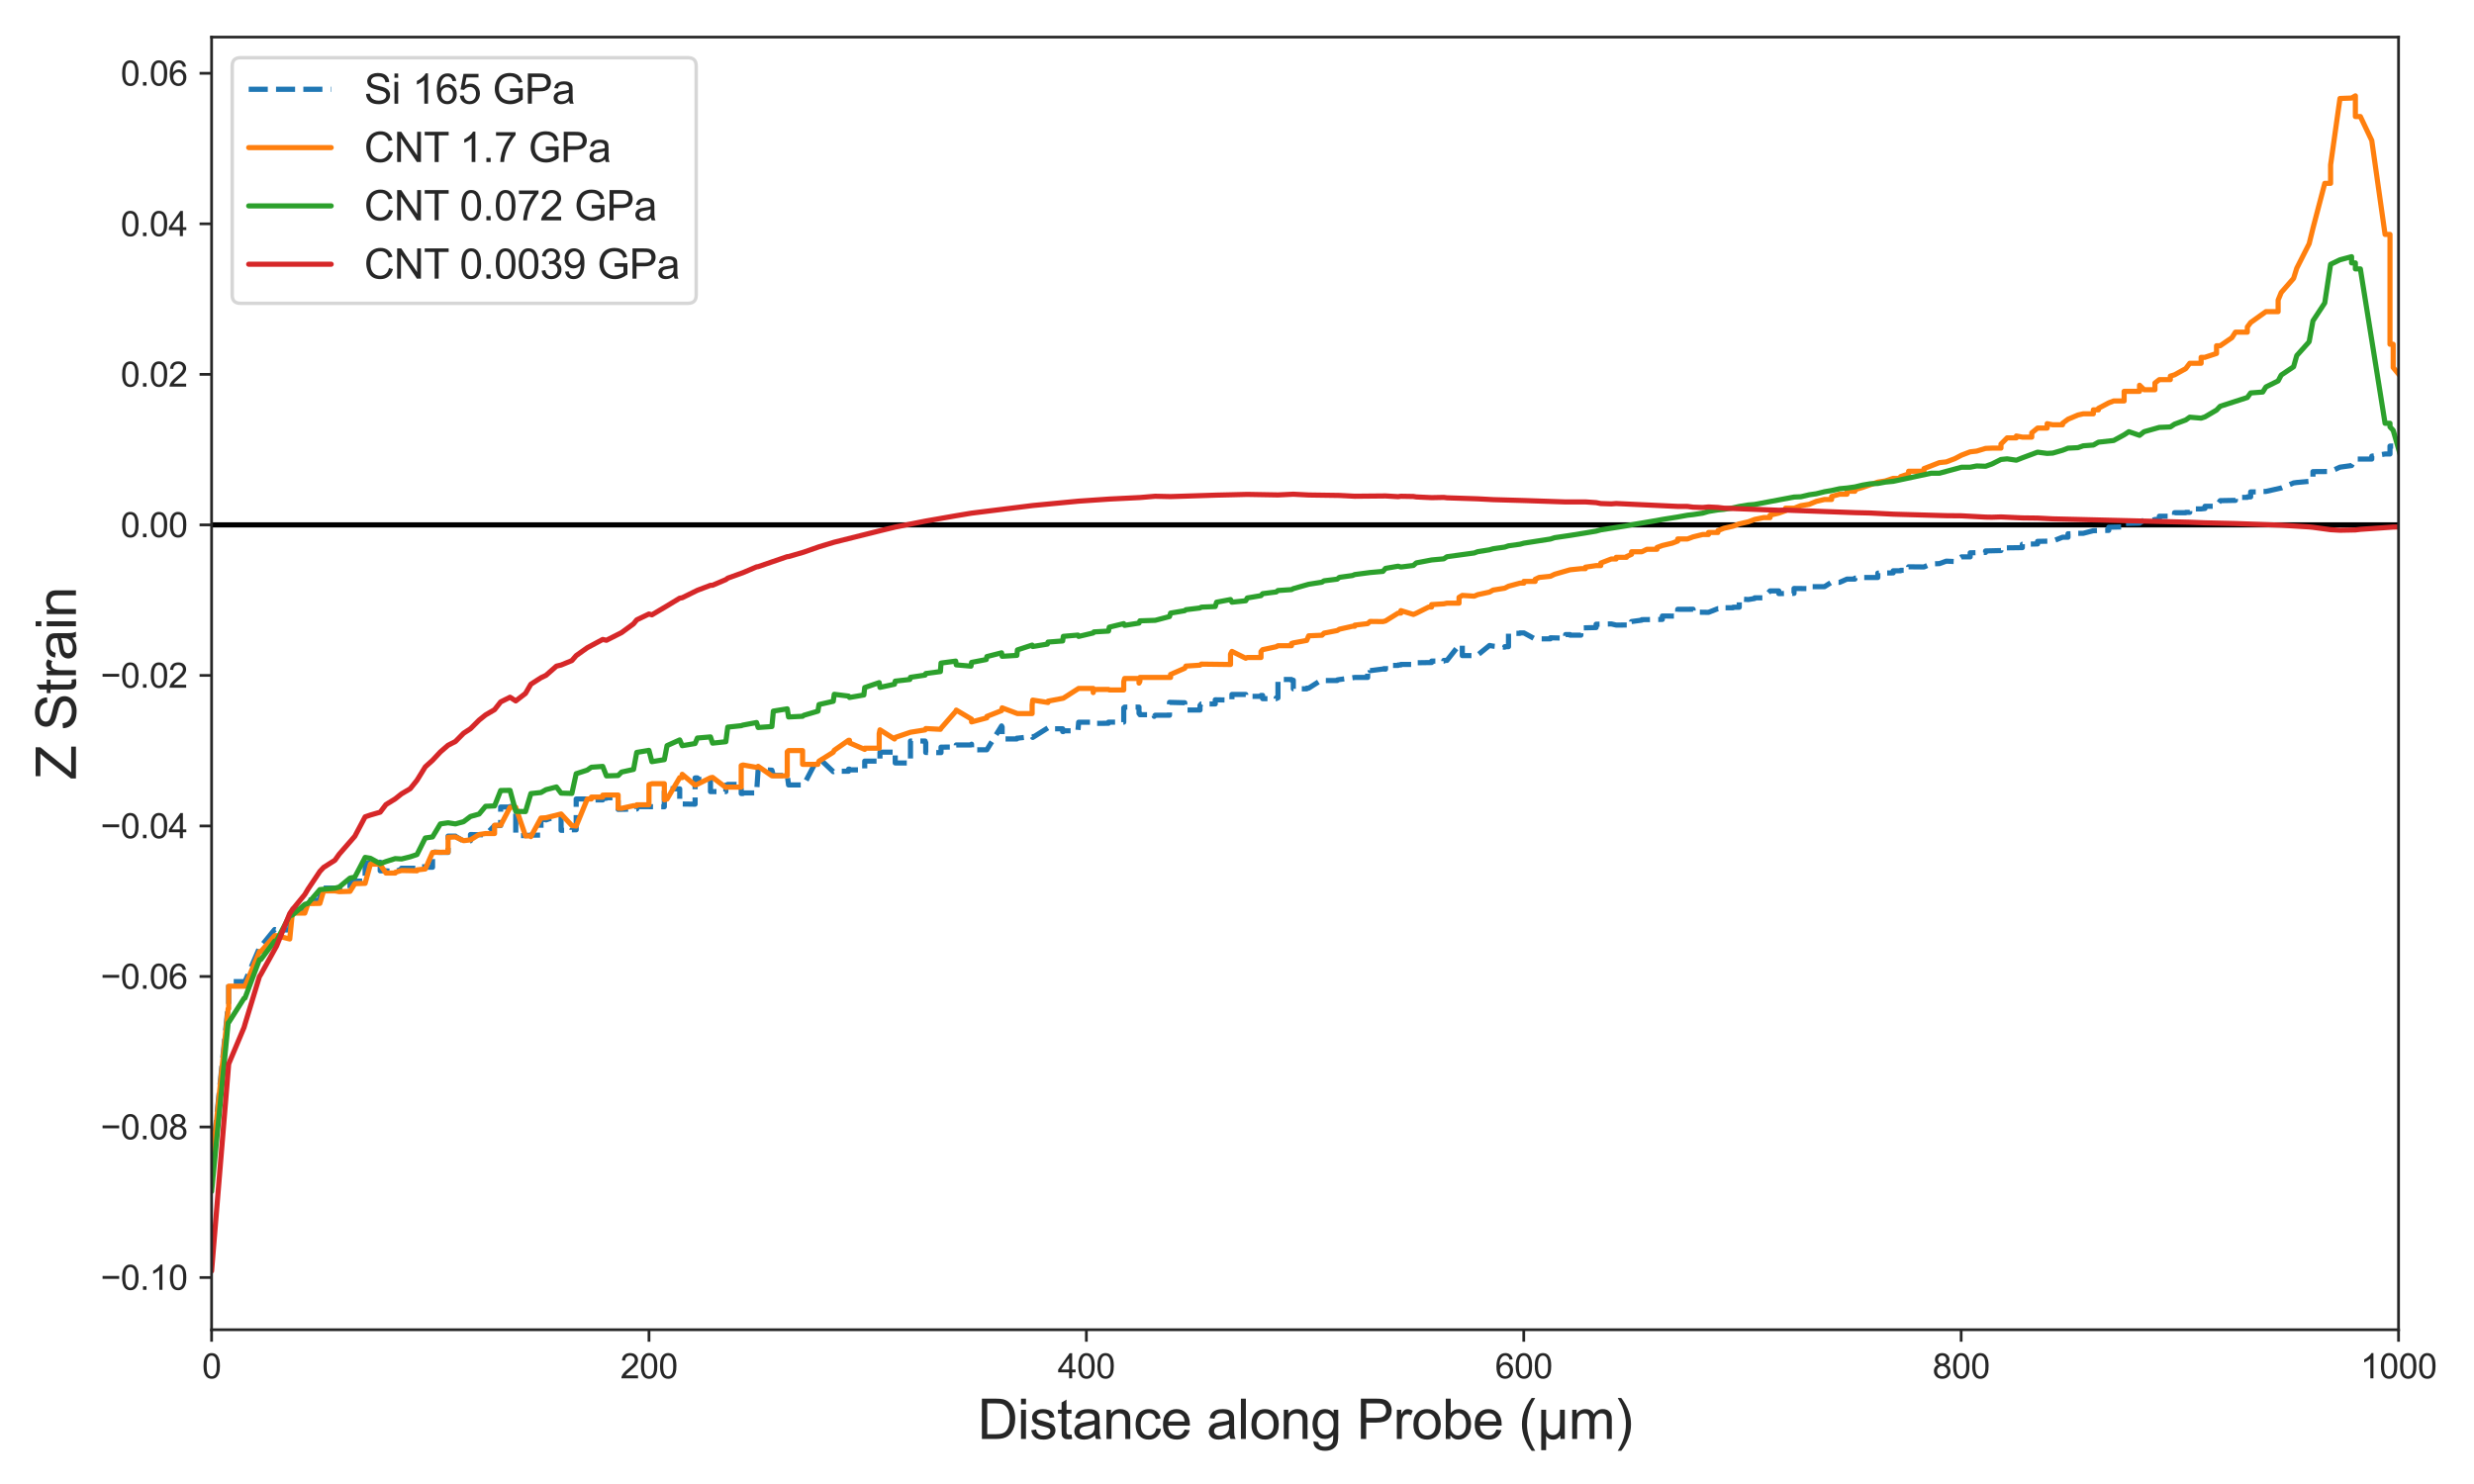<?xml version="1.0" encoding="utf-8" standalone="no"?>
<!DOCTYPE svg PUBLIC "-//W3C//DTD SVG 1.1//EN"
  "http://www.w3.org/Graphics/SVG/1.1/DTD/svg11.dtd">
<svg xmlns:xlink="http://www.w3.org/1999/xlink" width="720pt" height="432pt" viewBox="0 0 720 432" xmlns="http://www.w3.org/2000/svg" version="1.1">
 <defs>
  <style type="text/css">*{stroke-linejoin: round; stroke-linecap: butt}</style>
 </defs>
 <g id="figure_1">
  <g id="patch_1">
   <path d="M 0 432 
L 720 432 
L 720 0 
L 0 0 
z
" style="fill: #ffffff"/>
  </g>
  <g id="axes_1">
   <g id="patch_2">
    <path d="M 61.58 387.092 
L 698.04 387.092 
L 698.04 10.8 
L 61.58 10.8 
z
" style="fill: #ffffff"/>
   </g>
   <g id="matplotlib.axis_1">
    <g id="xtick_1">
     <g id="line2d_1">
      <defs>
       <path id="m3cfe64e812" d="M 0 0 
L 0 3.5 
" style="stroke: #262626; stroke-width: 0.8"/>
      </defs>
      <g>
       <use xlink:href="#m3cfe64e812" x="61.58" y="387.092" style="fill: #262626; stroke: #262626; stroke-width: 0.8"/>
      </g>
     </g>
     <g id="text_1">
      <!-- 0 -->
      <g style="fill: #262626" transform="translate(58.8 401.25) scale(0.1 -0.1)">
       <defs>
        <path id="ArialMT-30" d="M 266 2259 
Q 266 3072 433 3567 
Q 600 4063 929 4331 
Q 1259 4600 1759 4600 
Q 2128 4600 2406 4451 
Q 2684 4303 2865 4023 
Q 3047 3744 3150 3342 
Q 3253 2941 3253 2259 
Q 3253 1453 3087 958 
Q 2922 463 2592 192 
Q 2263 -78 1759 -78 
Q 1097 -78 719 397 
Q 266 969 266 2259 
z
M 844 2259 
Q 844 1131 1108 757 
Q 1372 384 1759 384 
Q 2147 384 2411 759 
Q 2675 1134 2675 2259 
Q 2675 3391 2411 3762 
Q 2147 4134 1753 4134 
Q 1366 4134 1134 3806 
Q 844 3388 844 2259 
z
" transform="scale(0.016)"/>
       </defs>
       <use xlink:href="#ArialMT-30"/>
      </g>
     </g>
    </g>
    <g id="xtick_2">
     <g id="line2d_2">
      <g>
       <use xlink:href="#m3cfe64e812" x="188.872" y="387.092" style="fill: #262626; stroke: #262626; stroke-width: 0.8"/>
      </g>
     </g>
     <g id="text_2">
      <!-- 200 -->
      <g style="fill: #262626" transform="translate(180.531 401.25) scale(0.1 -0.1)">
       <defs>
        <path id="ArialMT-32" d="M 3222 541 
L 3222 0 
L 194 0 
Q 188 203 259 391 
Q 375 700 629 1000 
Q 884 1300 1366 1694 
Q 2113 2306 2375 2664 
Q 2638 3022 2638 3341 
Q 2638 3675 2398 3904 
Q 2159 4134 1775 4134 
Q 1369 4134 1125 3890 
Q 881 3647 878 3216 
L 300 3275 
Q 359 3922 746 4261 
Q 1134 4600 1788 4600 
Q 2447 4600 2831 4234 
Q 3216 3869 3216 3328 
Q 3216 3053 3103 2787 
Q 2991 2522 2730 2228 
Q 2469 1934 1863 1422 
Q 1356 997 1212 845 
Q 1069 694 975 541 
L 3222 541 
z
" transform="scale(0.016)"/>
       </defs>
       <use xlink:href="#ArialMT-32"/>
       <use xlink:href="#ArialMT-30" x="55.615"/>
       <use xlink:href="#ArialMT-30" x="111.23"/>
      </g>
     </g>
    </g>
    <g id="xtick_3">
     <g id="line2d_3">
      <g>
       <use xlink:href="#m3cfe64e812" x="316.164" y="387.092" style="fill: #262626; stroke: #262626; stroke-width: 0.8"/>
      </g>
     </g>
     <g id="text_3">
      <!-- 400 -->
      <g style="fill: #262626" transform="translate(307.823 401.25) scale(0.1 -0.1)">
       <defs>
        <path id="ArialMT-34" d="M 2069 0 
L 2069 1097 
L 81 1097 
L 81 1613 
L 2172 4581 
L 2631 4581 
L 2631 1613 
L 3250 1613 
L 3250 1097 
L 2631 1097 
L 2631 0 
L 2069 0 
z
M 2069 1613 
L 2069 3678 
L 634 1613 
L 2069 1613 
z
" transform="scale(0.016)"/>
       </defs>
       <use xlink:href="#ArialMT-34"/>
       <use xlink:href="#ArialMT-30" x="55.615"/>
       <use xlink:href="#ArialMT-30" x="111.23"/>
      </g>
     </g>
    </g>
    <g id="xtick_4">
     <g id="line2d_4">
      <g>
       <use xlink:href="#m3cfe64e812" x="443.456" y="387.092" style="fill: #262626; stroke: #262626; stroke-width: 0.8"/>
      </g>
     </g>
     <g id="text_4">
      <!-- 600 -->
      <g style="fill: #262626" transform="translate(435.115 401.25) scale(0.1 -0.1)">
       <defs>
        <path id="ArialMT-36" d="M 3184 3459 
L 2625 3416 
Q 2550 3747 2413 3897 
Q 2184 4138 1850 4138 
Q 1581 4138 1378 3988 
Q 1113 3794 959 3422 
Q 806 3050 800 2363 
Q 1003 2672 1297 2822 
Q 1591 2972 1913 2972 
Q 2475 2972 2870 2558 
Q 3266 2144 3266 1488 
Q 3266 1056 3080 686 
Q 2894 316 2569 119 
Q 2244 -78 1831 -78 
Q 1128 -78 684 439 
Q 241 956 241 2144 
Q 241 3472 731 4075 
Q 1159 4600 1884 4600 
Q 2425 4600 2770 4297 
Q 3116 3994 3184 3459 
z
M 888 1484 
Q 888 1194 1011 928 
Q 1134 663 1356 523 
Q 1578 384 1822 384 
Q 2178 384 2434 671 
Q 2691 959 2691 1453 
Q 2691 1928 2437 2201 
Q 2184 2475 1800 2475 
Q 1419 2475 1153 2201 
Q 888 1928 888 1484 
z
" transform="scale(0.016)"/>
       </defs>
       <use xlink:href="#ArialMT-36"/>
       <use xlink:href="#ArialMT-30" x="55.615"/>
       <use xlink:href="#ArialMT-30" x="111.23"/>
      </g>
     </g>
    </g>
    <g id="xtick_5">
     <g id="line2d_5">
      <g>
       <use xlink:href="#m3cfe64e812" x="570.748" y="387.092" style="fill: #262626; stroke: #262626; stroke-width: 0.8"/>
      </g>
     </g>
     <g id="text_5">
      <!-- 800 -->
      <g style="fill: #262626" transform="translate(562.407 401.25) scale(0.1 -0.1)">
       <defs>
        <path id="ArialMT-38" d="M 1131 2484 
Q 781 2613 612 2850 
Q 444 3088 444 3419 
Q 444 3919 803 4259 
Q 1163 4600 1759 4600 
Q 2359 4600 2725 4251 
Q 3091 3903 3091 3403 
Q 3091 3084 2923 2848 
Q 2756 2613 2416 2484 
Q 2838 2347 3058 2040 
Q 3278 1734 3278 1309 
Q 3278 722 2862 322 
Q 2447 -78 1769 -78 
Q 1091 -78 675 323 
Q 259 725 259 1325 
Q 259 1772 486 2073 
Q 713 2375 1131 2484 
z
M 1019 3438 
Q 1019 3113 1228 2906 
Q 1438 2700 1772 2700 
Q 2097 2700 2305 2904 
Q 2513 3109 2513 3406 
Q 2513 3716 2298 3927 
Q 2084 4138 1766 4138 
Q 1444 4138 1231 3931 
Q 1019 3725 1019 3438 
z
M 838 1322 
Q 838 1081 952 856 
Q 1066 631 1291 507 
Q 1516 384 1775 384 
Q 2178 384 2440 643 
Q 2703 903 2703 1303 
Q 2703 1709 2433 1975 
Q 2163 2241 1756 2241 
Q 1359 2241 1098 1978 
Q 838 1716 838 1322 
z
" transform="scale(0.016)"/>
       </defs>
       <use xlink:href="#ArialMT-38"/>
       <use xlink:href="#ArialMT-30" x="55.615"/>
       <use xlink:href="#ArialMT-30" x="111.23"/>
      </g>
     </g>
    </g>
    <g id="xtick_6">
     <g id="line2d_6">
      <g>
       <use xlink:href="#m3cfe64e812" x="698.04" y="387.092" style="fill: #262626; stroke: #262626; stroke-width: 0.8"/>
      </g>
     </g>
     <g id="text_6">
      <!-- 1000 -->
      <g style="fill: #262626" transform="translate(686.918 401.25) scale(0.1 -0.1)">
       <defs>
        <path id="ArialMT-31" d="M 2384 0 
L 1822 0 
L 1822 3584 
Q 1619 3391 1289 3197 
Q 959 3003 697 2906 
L 697 3450 
Q 1169 3672 1522 3987 
Q 1875 4303 2022 4600 
L 2384 4600 
L 2384 0 
z
" transform="scale(0.016)"/>
       </defs>
       <use xlink:href="#ArialMT-31"/>
       <use xlink:href="#ArialMT-30" x="55.615"/>
       <use xlink:href="#ArialMT-30" x="111.23"/>
       <use xlink:href="#ArialMT-30" x="166.846"/>
      </g>
     </g>
    </g>
    <g id="text_7">
     <!-- Distance along Probe (μm) -->
     <g style="fill: #262626" transform="translate(284.499 418.885) scale(0.16 -0.16)">
      <defs>
       <path id="ArialMT-44" d="M 494 0 
L 494 4581 
L 2072 4581 
Q 2606 4581 2888 4516 
Q 3281 4425 3559 4188 
Q 3922 3881 4101 3404 
Q 4281 2928 4281 2316 
Q 4281 1794 4159 1391 
Q 4038 988 3847 723 
Q 3656 459 3429 307 
Q 3203 156 2883 78 
Q 2563 0 2147 0 
L 494 0 
z
M 1100 541 
L 2078 541 
Q 2531 541 2789 625 
Q 3047 709 3200 863 
Q 3416 1078 3536 1442 
Q 3656 1806 3656 2325 
Q 3656 3044 3420 3430 
Q 3184 3816 2847 3947 
Q 2603 4041 2063 4041 
L 1100 4041 
L 1100 541 
z
" transform="scale(0.016)"/>
       <path id="ArialMT-69" d="M 425 3934 
L 425 4581 
L 988 4581 
L 988 3934 
L 425 3934 
z
M 425 0 
L 425 3319 
L 988 3319 
L 988 0 
L 425 0 
z
" transform="scale(0.016)"/>
       <path id="ArialMT-73" d="M 197 991 
L 753 1078 
Q 800 744 1014 566 
Q 1228 388 1613 388 
Q 2000 388 2187 545 
Q 2375 703 2375 916 
Q 2375 1106 2209 1216 
Q 2094 1291 1634 1406 
Q 1016 1563 777 1677 
Q 538 1791 414 1992 
Q 291 2194 291 2438 
Q 291 2659 392 2848 
Q 494 3038 669 3163 
Q 800 3259 1026 3326 
Q 1253 3394 1513 3394 
Q 1903 3394 2198 3281 
Q 2494 3169 2634 2976 
Q 2775 2784 2828 2463 
L 2278 2388 
Q 2241 2644 2061 2787 
Q 1881 2931 1553 2931 
Q 1166 2931 1000 2803 
Q 834 2675 834 2503 
Q 834 2394 903 2306 
Q 972 2216 1119 2156 
Q 1203 2125 1616 2013 
Q 2213 1853 2448 1751 
Q 2684 1650 2818 1456 
Q 2953 1263 2953 975 
Q 2953 694 2789 445 
Q 2625 197 2315 61 
Q 2006 -75 1616 -75 
Q 969 -75 630 194 
Q 291 463 197 991 
z
" transform="scale(0.016)"/>
       <path id="ArialMT-74" d="M 1650 503 
L 1731 6 
Q 1494 -44 1306 -44 
Q 1000 -44 831 53 
Q 663 150 594 308 
Q 525 466 525 972 
L 525 2881 
L 113 2881 
L 113 3319 
L 525 3319 
L 525 4141 
L 1084 4478 
L 1084 3319 
L 1650 3319 
L 1650 2881 
L 1084 2881 
L 1084 941 
Q 1084 700 1114 631 
Q 1144 563 1211 522 
Q 1278 481 1403 481 
Q 1497 481 1650 503 
z
" transform="scale(0.016)"/>
       <path id="ArialMT-61" d="M 2588 409 
Q 2275 144 1986 34 
Q 1697 -75 1366 -75 
Q 819 -75 525 192 
Q 231 459 231 875 
Q 231 1119 342 1320 
Q 453 1522 633 1644 
Q 813 1766 1038 1828 
Q 1203 1872 1538 1913 
Q 2219 1994 2541 2106 
Q 2544 2222 2544 2253 
Q 2544 2597 2384 2738 
Q 2169 2928 1744 2928 
Q 1347 2928 1158 2789 
Q 969 2650 878 2297 
L 328 2372 
Q 403 2725 575 2942 
Q 747 3159 1072 3276 
Q 1397 3394 1825 3394 
Q 2250 3394 2515 3294 
Q 2781 3194 2906 3042 
Q 3031 2891 3081 2659 
Q 3109 2516 3109 2141 
L 3109 1391 
Q 3109 606 3145 398 
Q 3181 191 3288 0 
L 2700 0 
Q 2613 175 2588 409 
z
M 2541 1666 
Q 2234 1541 1622 1453 
Q 1275 1403 1131 1340 
Q 988 1278 909 1158 
Q 831 1038 831 891 
Q 831 666 1001 516 
Q 1172 366 1500 366 
Q 1825 366 2078 508 
Q 2331 650 2450 897 
Q 2541 1088 2541 1459 
L 2541 1666 
z
" transform="scale(0.016)"/>
       <path id="ArialMT-6e" d="M 422 0 
L 422 3319 
L 928 3319 
L 928 2847 
Q 1294 3394 1984 3394 
Q 2284 3394 2536 3286 
Q 2788 3178 2913 3003 
Q 3038 2828 3088 2588 
Q 3119 2431 3119 2041 
L 3119 0 
L 2556 0 
L 2556 2019 
Q 2556 2363 2490 2533 
Q 2425 2703 2258 2804 
Q 2091 2906 1866 2906 
Q 1506 2906 1245 2678 
Q 984 2450 984 1813 
L 984 0 
L 422 0 
z
" transform="scale(0.016)"/>
       <path id="ArialMT-63" d="M 2588 1216 
L 3141 1144 
Q 3050 572 2676 248 
Q 2303 -75 1759 -75 
Q 1078 -75 664 370 
Q 250 816 250 1647 
Q 250 2184 428 2587 
Q 606 2991 970 3192 
Q 1334 3394 1763 3394 
Q 2303 3394 2647 3120 
Q 2991 2847 3088 2344 
L 2541 2259 
Q 2463 2594 2264 2762 
Q 2066 2931 1784 2931 
Q 1359 2931 1093 2626 
Q 828 2322 828 1663 
Q 828 994 1084 691 
Q 1341 388 1753 388 
Q 2084 388 2306 591 
Q 2528 794 2588 1216 
z
" transform="scale(0.016)"/>
       <path id="ArialMT-65" d="M 2694 1069 
L 3275 997 
Q 3138 488 2766 206 
Q 2394 -75 1816 -75 
Q 1088 -75 661 373 
Q 234 822 234 1631 
Q 234 2469 665 2931 
Q 1097 3394 1784 3394 
Q 2450 3394 2872 2941 
Q 3294 2488 3294 1666 
Q 3294 1616 3291 1516 
L 816 1516 
Q 847 969 1125 678 
Q 1403 388 1819 388 
Q 2128 388 2347 550 
Q 2566 713 2694 1069 
z
M 847 1978 
L 2700 1978 
Q 2663 2397 2488 2606 
Q 2219 2931 1791 2931 
Q 1403 2931 1139 2672 
Q 875 2413 847 1978 
z
" transform="scale(0.016)"/>
       <path id="ArialMT-20" transform="scale(0.016)"/>
       <path id="ArialMT-6c" d="M 409 0 
L 409 4581 
L 972 4581 
L 972 0 
L 409 0 
z
" transform="scale(0.016)"/>
       <path id="ArialMT-6f" d="M 213 1659 
Q 213 2581 725 3025 
Q 1153 3394 1769 3394 
Q 2453 3394 2887 2945 
Q 3322 2497 3322 1706 
Q 3322 1066 3130 698 
Q 2938 331 2570 128 
Q 2203 -75 1769 -75 
Q 1072 -75 642 372 
Q 213 819 213 1659 
z
M 791 1659 
Q 791 1022 1069 705 
Q 1347 388 1769 388 
Q 2188 388 2466 706 
Q 2744 1025 2744 1678 
Q 2744 2294 2464 2611 
Q 2184 2928 1769 2928 
Q 1347 2928 1069 2612 
Q 791 2297 791 1659 
z
" transform="scale(0.016)"/>
       <path id="ArialMT-67" d="M 319 -275 
L 866 -356 
Q 900 -609 1056 -725 
Q 1266 -881 1628 -881 
Q 2019 -881 2231 -725 
Q 2444 -569 2519 -288 
Q 2563 -116 2559 434 
Q 2191 0 1641 0 
Q 956 0 581 494 
Q 206 988 206 1678 
Q 206 2153 378 2554 
Q 550 2956 876 3175 
Q 1203 3394 1644 3394 
Q 2231 3394 2613 2919 
L 2613 3319 
L 3131 3319 
L 3131 450 
Q 3131 -325 2973 -648 
Q 2816 -972 2473 -1159 
Q 2131 -1347 1631 -1347 
Q 1038 -1347 672 -1080 
Q 306 -813 319 -275 
z
M 784 1719 
Q 784 1066 1043 766 
Q 1303 466 1694 466 
Q 2081 466 2343 764 
Q 2606 1063 2606 1700 
Q 2606 2309 2336 2618 
Q 2066 2928 1684 2928 
Q 1309 2928 1046 2623 
Q 784 2319 784 1719 
z
" transform="scale(0.016)"/>
       <path id="ArialMT-50" d="M 494 0 
L 494 4581 
L 2222 4581 
Q 2678 4581 2919 4538 
Q 3256 4481 3484 4323 
Q 3713 4166 3852 3881 
Q 3991 3597 3991 3256 
Q 3991 2672 3619 2267 
Q 3247 1863 2275 1863 
L 1100 1863 
L 1100 0 
L 494 0 
z
M 1100 2403 
L 2284 2403 
Q 2872 2403 3119 2622 
Q 3366 2841 3366 3238 
Q 3366 3525 3220 3729 
Q 3075 3934 2838 4000 
Q 2684 4041 2272 4041 
L 1100 4041 
L 1100 2403 
z
" transform="scale(0.016)"/>
       <path id="ArialMT-72" d="M 416 0 
L 416 3319 
L 922 3319 
L 922 2816 
Q 1116 3169 1280 3281 
Q 1444 3394 1641 3394 
Q 1925 3394 2219 3213 
L 2025 2691 
Q 1819 2813 1613 2813 
Q 1428 2813 1281 2702 
Q 1134 2591 1072 2394 
Q 978 2094 978 1738 
L 978 0 
L 416 0 
z
" transform="scale(0.016)"/>
       <path id="ArialMT-62" d="M 941 0 
L 419 0 
L 419 4581 
L 981 4581 
L 981 2947 
Q 1338 3394 1891 3394 
Q 2197 3394 2470 3270 
Q 2744 3147 2920 2923 
Q 3097 2700 3197 2384 
Q 3297 2069 3297 1709 
Q 3297 856 2875 390 
Q 2453 -75 1863 -75 
Q 1275 -75 941 416 
L 941 0 
z
M 934 1684 
Q 934 1088 1097 822 
Q 1363 388 1816 388 
Q 2184 388 2453 708 
Q 2722 1028 2722 1663 
Q 2722 2313 2464 2622 
Q 2206 2931 1841 2931 
Q 1472 2931 1203 2611 
Q 934 2291 934 1684 
z
" transform="scale(0.016)"/>
       <path id="ArialMT-28" d="M 1497 -1347 
Q 1031 -759 709 28 
Q 388 816 388 1659 
Q 388 2403 628 3084 
Q 909 3875 1497 4659 
L 1900 4659 
Q 1522 4009 1400 3731 
Q 1209 3300 1100 2831 
Q 966 2247 966 1656 
Q 966 153 1900 -1347 
L 1497 -1347 
z
" transform="scale(0.016)"/>
       <path id="ArialMT-3bc" d="M 3181 3319 
L 3181 0 
L 2678 0 
L 2678 394 
Q 2516 144 2356 50 
Q 2138 -78 1847 -78 
Q 1588 -78 1388 25 
Q 1238 103 1056 334 
L 1056 -1272 
L 500 -1272 
L 500 3319 
L 1056 3319 
L 1056 1913 
Q 1056 1147 1137 920 
Q 1219 694 1401 562 
Q 1584 431 1822 431 
Q 2072 431 2269 568 
Q 2466 706 2547 923 
Q 2628 1141 2628 1903 
L 2628 3319 
L 3181 3319 
z
" transform="scale(0.016)"/>
       <path id="ArialMT-6d" d="M 422 0 
L 422 3319 
L 925 3319 
L 925 2853 
Q 1081 3097 1340 3245 
Q 1600 3394 1931 3394 
Q 2300 3394 2536 3241 
Q 2772 3088 2869 2813 
Q 3263 3394 3894 3394 
Q 4388 3394 4653 3120 
Q 4919 2847 4919 2278 
L 4919 0 
L 4359 0 
L 4359 2091 
Q 4359 2428 4304 2576 
Q 4250 2725 4106 2815 
Q 3963 2906 3769 2906 
Q 3419 2906 3187 2673 
Q 2956 2441 2956 1928 
L 2956 0 
L 2394 0 
L 2394 2156 
Q 2394 2531 2256 2718 
Q 2119 2906 1806 2906 
Q 1569 2906 1367 2781 
Q 1166 2656 1075 2415 
Q 984 2175 984 1722 
L 984 0 
L 422 0 
z
" transform="scale(0.016)"/>
       <path id="ArialMT-29" d="M 791 -1347 
L 388 -1347 
Q 1322 153 1322 1656 
Q 1322 2244 1188 2822 
Q 1081 3291 891 3722 
Q 769 4003 388 4659 
L 791 4659 
Q 1378 3875 1659 3084 
Q 1900 2403 1900 1659 
Q 1900 816 1576 28 
Q 1253 -759 791 -1347 
z
" transform="scale(0.016)"/>
      </defs>
      <use xlink:href="#ArialMT-44"/>
      <use xlink:href="#ArialMT-69" x="72.217"/>
      <use xlink:href="#ArialMT-73" x="94.434"/>
      <use xlink:href="#ArialMT-74" x="144.434"/>
      <use xlink:href="#ArialMT-61" x="172.217"/>
      <use xlink:href="#ArialMT-6e" x="227.832"/>
      <use xlink:href="#ArialMT-63" x="283.447"/>
      <use xlink:href="#ArialMT-65" x="333.447"/>
      <use xlink:href="#ArialMT-20" x="389.062"/>
      <use xlink:href="#ArialMT-61" x="416.846"/>
      <use xlink:href="#ArialMT-6c" x="472.461"/>
      <use xlink:href="#ArialMT-6f" x="494.678"/>
      <use xlink:href="#ArialMT-6e" x="550.293"/>
      <use xlink:href="#ArialMT-67" x="605.908"/>
      <use xlink:href="#ArialMT-20" x="661.523"/>
      <use xlink:href="#ArialMT-50" x="689.307"/>
      <use xlink:href="#ArialMT-72" x="756.006"/>
      <use xlink:href="#ArialMT-6f" x="789.307"/>
      <use xlink:href="#ArialMT-62" x="844.922"/>
      <use xlink:href="#ArialMT-65" x="900.537"/>
      <use xlink:href="#ArialMT-20" x="956.152"/>
      <use xlink:href="#ArialMT-28" x="983.936"/>
      <use xlink:href="#ArialMT-3bc" x="1017.236"/>
      <use xlink:href="#ArialMT-6d" x="1074.854"/>
      <use xlink:href="#ArialMT-29" x="1158.154"/>
     </g>
    </g>
   </g>
   <g id="matplotlib.axis_2">
    <g id="ytick_1">
     <g id="line2d_7">
      <defs>
       <path id="mada481d05d" d="M 0 0 
L -3.5 0 
" style="stroke: #262626; stroke-width: 0.8"/>
      </defs>
      <g>
       <use xlink:href="#mada481d05d" x="61.58" y="371.894" style="fill: #262626; stroke: #262626; stroke-width: 0.8"/>
      </g>
     </g>
     <g id="text_8">
      <!-- −0.10 -->
      <g style="fill: #262626" transform="translate(29.278 375.473) scale(0.1 -0.1)">
       <defs>
        <path id="ArialMT-2212" d="M 3381 1997 
L 356 1997 
L 356 2522 
L 3381 2522 
L 3381 1997 
z
" transform="scale(0.016)"/>
        <path id="ArialMT-2e" d="M 581 0 
L 581 641 
L 1222 641 
L 1222 0 
L 581 0 
z
" transform="scale(0.016)"/>
       </defs>
       <use xlink:href="#ArialMT-2212"/>
       <use xlink:href="#ArialMT-30" x="58.398"/>
       <use xlink:href="#ArialMT-2e" x="114.014"/>
       <use xlink:href="#ArialMT-31" x="141.797"/>
       <use xlink:href="#ArialMT-30" x="197.412"/>
      </g>
     </g>
    </g>
    <g id="ytick_2">
     <g id="line2d_8">
      <g>
       <use xlink:href="#mada481d05d" x="61.58" y="328.075" style="fill: #262626; stroke: #262626; stroke-width: 0.8"/>
      </g>
     </g>
     <g id="text_9">
      <!-- −0.08 -->
      <g style="fill: #262626" transform="translate(29.278 331.654) scale(0.1 -0.1)">
       <use xlink:href="#ArialMT-2212"/>
       <use xlink:href="#ArialMT-30" x="58.398"/>
       <use xlink:href="#ArialMT-2e" x="114.014"/>
       <use xlink:href="#ArialMT-30" x="141.797"/>
       <use xlink:href="#ArialMT-38" x="197.412"/>
      </g>
     </g>
    </g>
    <g id="ytick_3">
     <g id="line2d_9">
      <g>
       <use xlink:href="#mada481d05d" x="61.58" y="284.255" style="fill: #262626; stroke: #262626; stroke-width: 0.8"/>
      </g>
     </g>
     <g id="text_10">
      <!-- −0.06 -->
      <g style="fill: #262626" transform="translate(29.278 287.834) scale(0.1 -0.1)">
       <use xlink:href="#ArialMT-2212"/>
       <use xlink:href="#ArialMT-30" x="58.398"/>
       <use xlink:href="#ArialMT-2e" x="114.014"/>
       <use xlink:href="#ArialMT-30" x="141.797"/>
       <use xlink:href="#ArialMT-36" x="197.412"/>
      </g>
     </g>
    </g>
    <g id="ytick_4">
     <g id="line2d_10">
      <g>
       <use xlink:href="#mada481d05d" x="61.58" y="240.435" style="fill: #262626; stroke: #262626; stroke-width: 0.8"/>
      </g>
     </g>
     <g id="text_11">
      <!-- −0.04 -->
      <g style="fill: #262626" transform="translate(29.278 244.014) scale(0.1 -0.1)">
       <use xlink:href="#ArialMT-2212"/>
       <use xlink:href="#ArialMT-30" x="58.398"/>
       <use xlink:href="#ArialMT-2e" x="114.014"/>
       <use xlink:href="#ArialMT-30" x="141.797"/>
       <use xlink:href="#ArialMT-34" x="197.412"/>
      </g>
     </g>
    </g>
    <g id="ytick_5">
     <g id="line2d_11">
      <g>
       <use xlink:href="#mada481d05d" x="61.58" y="196.615" style="fill: #262626; stroke: #262626; stroke-width: 0.8"/>
      </g>
     </g>
     <g id="text_12">
      <!-- −0.02 -->
      <g style="fill: #262626" transform="translate(29.278 200.194) scale(0.1 -0.1)">
       <use xlink:href="#ArialMT-2212"/>
       <use xlink:href="#ArialMT-30" x="58.398"/>
       <use xlink:href="#ArialMT-2e" x="114.014"/>
       <use xlink:href="#ArialMT-30" x="141.797"/>
       <use xlink:href="#ArialMT-32" x="197.412"/>
      </g>
     </g>
    </g>
    <g id="ytick_6">
     <g id="line2d_12">
      <g>
       <use xlink:href="#mada481d05d" x="61.58" y="152.795" style="fill: #262626; stroke: #262626; stroke-width: 0.8"/>
      </g>
     </g>
     <g id="text_13">
      <!-- 0.00 -->
      <g style="fill: #262626" transform="translate(35.119 156.374) scale(0.1 -0.1)">
       <use xlink:href="#ArialMT-30"/>
       <use xlink:href="#ArialMT-2e" x="55.615"/>
       <use xlink:href="#ArialMT-30" x="83.398"/>
       <use xlink:href="#ArialMT-30" x="139.014"/>
      </g>
     </g>
    </g>
    <g id="ytick_7">
     <g id="line2d_13">
      <g>
       <use xlink:href="#mada481d05d" x="61.58" y="108.975" style="fill: #262626; stroke: #262626; stroke-width: 0.8"/>
      </g>
     </g>
     <g id="text_14">
      <!-- 0.02 -->
      <g style="fill: #262626" transform="translate(35.119 112.554) scale(0.1 -0.1)">
       <use xlink:href="#ArialMT-30"/>
       <use xlink:href="#ArialMT-2e" x="55.615"/>
       <use xlink:href="#ArialMT-30" x="83.398"/>
       <use xlink:href="#ArialMT-32" x="139.014"/>
      </g>
     </g>
    </g>
    <g id="ytick_8">
     <g id="line2d_14">
      <g>
       <use xlink:href="#mada481d05d" x="61.58" y="65.155" style="fill: #262626; stroke: #262626; stroke-width: 0.8"/>
      </g>
     </g>
     <g id="text_15">
      <!-- 0.04 -->
      <g style="fill: #262626" transform="translate(35.119 68.734) scale(0.1 -0.1)">
       <use xlink:href="#ArialMT-30"/>
       <use xlink:href="#ArialMT-2e" x="55.615"/>
       <use xlink:href="#ArialMT-30" x="83.398"/>
       <use xlink:href="#ArialMT-34" x="139.014"/>
      </g>
     </g>
    </g>
    <g id="ytick_9">
     <g id="line2d_15">
      <g>
       <use xlink:href="#mada481d05d" x="61.58" y="21.336" style="fill: #262626; stroke: #262626; stroke-width: 0.8"/>
      </g>
     </g>
     <g id="text_16">
      <!-- 0.06 -->
      <g style="fill: #262626" transform="translate(35.119 24.915) scale(0.1 -0.1)">
       <use xlink:href="#ArialMT-30"/>
       <use xlink:href="#ArialMT-2e" x="55.615"/>
       <use xlink:href="#ArialMT-30" x="83.398"/>
       <use xlink:href="#ArialMT-36" x="139.014"/>
      </g>
     </g>
    </g>
    <g id="text_17">
     <!-- Z Strain -->
     <g style="fill: #262626" transform="translate(22.098 226.952) rotate(-90) scale(0.16 -0.16)">
      <defs>
       <path id="ArialMT-5a" d="M 128 0 
L 128 563 
L 2475 3497 
Q 2725 3809 2950 4041 
L 394 4041 
L 394 4581 
L 3675 4581 
L 3675 4041 
L 1103 863 
L 825 541 
L 3750 541 
L 3750 0 
L 128 0 
z
" transform="scale(0.016)"/>
       <path id="ArialMT-53" d="M 288 1472 
L 859 1522 
Q 900 1178 1048 958 
Q 1197 738 1509 602 
Q 1822 466 2213 466 
Q 2559 466 2825 569 
Q 3091 672 3220 851 
Q 3350 1031 3350 1244 
Q 3350 1459 3225 1620 
Q 3100 1781 2813 1891 
Q 2628 1963 1997 2114 
Q 1366 2266 1113 2400 
Q 784 2572 623 2826 
Q 463 3081 463 3397 
Q 463 3744 659 4045 
Q 856 4347 1234 4503 
Q 1613 4659 2075 4659 
Q 2584 4659 2973 4495 
Q 3363 4331 3572 4012 
Q 3781 3694 3797 3291 
L 3216 3247 
Q 3169 3681 2898 3903 
Q 2628 4125 2100 4125 
Q 1550 4125 1298 3923 
Q 1047 3722 1047 3438 
Q 1047 3191 1225 3031 
Q 1400 2872 2139 2705 
Q 2878 2538 3153 2413 
Q 3553 2228 3743 1945 
Q 3934 1663 3934 1294 
Q 3934 928 3725 604 
Q 3516 281 3123 101 
Q 2731 -78 2241 -78 
Q 1619 -78 1198 103 
Q 778 284 539 648 
Q 300 1013 288 1472 
z
" transform="scale(0.016)"/>
      </defs>
      <use xlink:href="#ArialMT-5a"/>
      <use xlink:href="#ArialMT-20" x="61.084"/>
      <use xlink:href="#ArialMT-53" x="88.867"/>
      <use xlink:href="#ArialMT-74" x="155.566"/>
      <use xlink:href="#ArialMT-72" x="183.35"/>
      <use xlink:href="#ArialMT-61" x="216.65"/>
      <use xlink:href="#ArialMT-69" x="272.266"/>
      <use xlink:href="#ArialMT-6e" x="294.482"/>
     </g>
    </g>
   </g>
   <g id="line2d_16">
    <path d="M 61.58 152.795 
L 698.04 152.795 
" clip-path="url(#p5642ebb62f)" style="fill: none; stroke: #000000; stroke-width: 1.5; stroke-linecap: round"/>
   </g>
   <g id="line2d_17">
    <path d="M 61.58 339.533 
L 66.401 292.712 
L 66.556 292.712 
L 66.556 292.712 
L 66.556 285.745 
L 71.296 285.767 
L 71.296 285.767 
L 75.511 275.907 
L 75.511 275.907 
L 75.511 275.513 
L 75.93 275.513 
L 75.93 275.513 
L 79.933 270.583 
L 79.933 270.583 
L 80.508 270.714 
L 80.508 270.714 
L 84.327 270.714 
L 84.327 264.755 
L 84.327 264.755 
L 85.083 264.799 
L 85.083 264.799 
L 88.71 264.799 
L 88.71 262.038 
L 88.71 262.038 
L 93.096 262.06 
L 93.096 258.532 
L 93.096 258.532 
L 97.479 258.532 
L 97.479 258.686 
L 97.479 258.686 
L 101.867 258.686 
L 101.867 256.539 
L 101.867 256.539 
L 106.26 256.473 
L 106.26 251.215 
L 106.26 251.215 
L 107.799 251.215 
L 107.799 250.995 
L 110.648 250.995 
L 110.648 250.995 
L 110.648 253.493 
L 112.326 253.493 
L 112.326 253.493 
L 115.029 253.734 
L 115.029 253.734 
L 116.844 253.011 
L 116.844 253.011 
L 116.844 252.748 
L 121.361 252.748 
L 121.361 252.332 
L 121.361 252.332 
L 123.767 252.332 
L 123.767 252.463 
L 123.767 252.463 
L 125.88 252.463 
L 125.88 247.994 
L 125.88 247.994 
L 128.152 248.147 
L 128.152 248.147 
L 130.402 248.147 
L 130.402 243.393 
L 130.402 243.393 
L 132.539 243.393 
L 132.539 243.458 
L 134.918 244.839 
L 134.918 244.751 
L 136.927 244.751 
L 136.927 244.751 
L 136.927 242.933 
L 141.314 243.042 
L 141.314 243.042 
L 143.932 240.325 
L 145.707 240.325 
L 145.707 240.325 
L 145.707 234.935 
L 148.436 234.935 
L 148.436 234.782 
L 150.099 234.782 
L 150.099 234.782 
L 150.099 243.239 
L 152.937 243.239 
L 152.937 243.239 
L 154.496 243.108 
L 154.496 243.108 
L 157.434 243.108 
L 157.434 238.551 
L 157.434 238.551 
L 158.893 238.551 
L 158.893 238.682 
L 158.893 238.682 
L 161.933 237.652 
L 163.289 237.652 
L 163.289 237.652 
L 163.289 241.706 
L 166.428 241.706 
L 166.428 241.706 
L 166.428 241.552 
L 167.688 241.552 
L 167.688 241.552 
L 167.688 232.591 
L 170.919 232.591 
L 170.919 232.591 
L 172.09 232.854 
L 172.09 232.854 
L 175.409 232.854 
L 175.409 232.372 
L 175.409 232.372 
L 176.492 232.372 
L 176.492 232.219 
L 179.894 232.219 
L 179.894 232.219 
L 179.894 235.615 
L 185.307 235.505 
L 185.307 234.804 
L 193.339 234.848 
L 193.339 229.611 
L 193.339 229.611 
L 197.816 229.633 
L 197.816 234.037 
L 202.294 234.103 
L 202.294 234.103 
L 202.294 226.456 
L 202.958 226.456 
L 202.958 226.895 
L 206.767 226.895 
L 206.767 230.444 
L 206.767 230.444 
L 211.24 230.444 
L 211.24 228.538 
L 211.24 228.538 
L 211.797 228.538 
L 211.797 228.341 
L 215.711 228.341 
L 215.711 228.341 
L 215.711 230.992 
L 216.217 230.992 
L 216.217 230.992 
L 216.217 230.816 
L 220.179 230.816 
L 220.179 230.816 
L 220.64 224.002 
L 220.64 224.002 
L 224.646 224.2 
L 224.646 224.2 
L 225.066 225.733 
L 225.066 225.733 
L 229.111 225.733 
L 229.111 225.558 
L 229.111 225.558 
L 229.493 228.494 
L 229.493 228.494 
L 233.922 228.494 
L 233.922 228.494 
L 238.036 220.628 
L 238.036 220.628 
L 238.354 220.716 
L 238.354 220.716 
L 242.498 224.638 
L 242.498 224.638 
L 242.785 224.506 
L 242.785 224.506 
L 246.956 224.506 
L 246.956 223.893 
L 247.221 223.893 
L 247.221 223.893 
L 247.221 224.112 
L 251.657 224.112 
L 251.657 221.57 
L 255.87 221.57 
L 255.87 221.899 
L 255.87 221.899 
L 256.094 221.899 
L 256.094 218.963 
L 256.094 218.963 
L 260.326 218.963 
L 260.326 218.613 
L 260.326 218.613 
L 260.534 218.613 
L 260.534 222.096 
L 260.534 222.096 
L 264.974 222.118 
L 264.974 222.118 
L 264.974 215.72 
L 269.233 215.72 
L 269.233 215.72 
L 269.233 216.181 
L 269.416 216.181 
L 269.416 216.181 
L 269.416 219.051 
L 273.861 219.095 
L 273.861 219.095 
L 273.861 217.495 
L 278.304 217.473 
L 278.304 217.473 
L 278.304 216.86 
L 282.586 216.86 
L 282.586 216.86 
L 282.752 216.641 
L 282.752 216.641 
L 282.752 218.284 
L 287.201 218.262 
L 287.201 218.262 
L 291.485 211.317 
L 291.485 211.317 
L 291.485 211.623 
L 291.647 211.623 
L 291.647 211.623 
L 291.647 215.107 
L 295.932 215.107 
L 295.932 215.107 
L 295.932 214.888 
L 296.099 214.888 
L 296.099 214.888 
L 300.378 214.406 
L 300.378 214.406 
L 300.55 214.669 
L 300.55 214.669 
L 305.002 211.864 
L 305.002 212.149 
L 305.002 212.149 
L 309.268 212.149 
L 309.268 212.96 
L 309.268 212.96 
L 309.456 212.96 
L 309.456 212.741 
L 313.711 212.741 
L 313.711 212.741 
L 313.912 210.243 
L 313.912 210.243 
L 318.156 210.243 
L 318.156 210.572 
L 318.156 210.572 
L 322.597 210.55 
L 322.597 210.55 
L 322.597 210.221 
L 327.037 210.221 
L 327.037 210.221 
L 327.037 206.058 
L 327.286 206.058 
L 327.286 205.839 
L 331.48 205.839 
L 331.48 205.839 
L 331.48 207.68 
L 331.743 207.68 
L 331.743 207.68 
L 331.743 208.052 
L 331.743 208.052 
L 335.919 208.052 
L 335.919 208.534 
L 335.919 208.534 
L 336.205 208.205 
L 336.205 208.205 
L 340.358 208.205 
L 340.358 204.459 
L 344.797 204.568 
L 344.797 206.387 
L 344.797 206.387 
L 345.13 206.387 
L 345.13 206.694 
L 345.13 206.694 
L 349.235 206.694 
L 349.235 205.357 
L 349.235 205.357 
L 349.593 204.919 
L 349.593 204.919 
L 353.672 204.919 
L 353.672 204.919 
L 353.672 203.714 
L 358.521 203.801 
L 358.521 202.158 
L 358.521 202.158 
L 362.548 202.158 
L 362.548 202.531 
L 362.548 202.531 
L 362.989 202.531 
L 362.989 202.706 
L 366.983 202.706 
L 366.983 202.706 
L 366.983 202.443 
L 367.457 202.443 
L 367.457 203.385 
L 367.457 203.385 
L 371.421 203.385 
L 371.421 203.144 
L 371.421 203.144 
L 371.923 203.144 
L 371.923 197.798 
L 375.857 197.798 
L 375.857 197.798 
L 375.857 198.017 
L 376.39 198.017 
L 376.39 198.017 
L 376.39 200.515 
L 380.291 200.515 
L 380.291 200.515 
L 380.291 200.318 
L 380.861 200.318 
L 380.861 200.318 
L 384.725 197.864 
L 384.725 197.864 
L 385.331 198.105 
L 385.331 198.105 
L 389.16 198.105 
L 389.16 197.93 
L 389.16 197.93 
L 389.802 197.82 
L 389.802 197.82 
L 394.274 197.207 
L 394.274 197.207 
L 398.03 197.207 
L 398.03 194.753 
L 398.03 194.753 
L 398.743 194.753 
L 398.743 195.235 
L 398.743 195.235 
L 402.465 194.753 
L 402.465 194.753 
L 403.219 194.797 
L 403.219 194.797 
L 403.219 193.701 
L 406.902 193.701 
L 406.902 193.57 
L 407.696 193.57 
L 407.696 193.57 
L 407.696 193.416 
L 411.338 193.416 
L 411.338 193.416 
L 411.338 193.241 
L 412.167 193.241 
L 412.167 192.934 
L 412.167 192.934 
L 416.638 192.868 
L 416.638 192.452 
L 416.638 192.452 
L 420.19 192.452 
L 420.19 192.255 
L 420.19 192.255 
L 421.103 192.255 
L 421.103 192.255 
L 424.617 187.807 
L 424.617 187.939 
L 425.572 187.939 
L 425.572 187.939 
L 425.572 190.853 
L 429.048 190.853 
L 429.048 190.853 
L 429.048 190.677 
L 430.051 190.677 
L 430.051 190.677 
L 433.486 187.895 
L 433.486 187.895 
L 434.531 188.092 
L 434.531 188.092 
L 437.919 188.399 
L 437.919 188.399 
L 437.919 188.245 
L 439.011 188.245 
L 439.011 188.245 
L 439.011 184.367 
L 442.349 184.367 
L 442.349 184.236 
L 443.489 184.236 
L 443.489 184.236 
L 446.783 186.033 
L 446.783 186.033 
L 447.963 185.967 
L 447.963 185.967 
L 451.216 185.967 
L 451.216 185.66 
L 451.216 185.66 
L 455.645 185.77 
L 455.645 184.718 
L 455.645 184.718 
L 456.918 184.718 
L 456.918 184.893 
L 456.918 184.893 
L 460.079 184.893 
L 460.079 182.79 
L 464.509 182.68 
L 464.509 181.716 
L 468.939 181.629 
L 468.939 181.629 
L 470.349 181.957 
L 470.349 181.957 
L 474.825 181.935 
L 474.825 180.928 
L 474.825 180.928 
L 477.802 180.533 
L 477.802 180.533 
L 477.802 180.38 
L 483.781 180.314 
L 483.781 179.328 
L 483.781 179.328 
L 488.26 179.35 
L 488.26 179.35 
L 488.26 177.378 
L 488.26 177.378 
L 492.737 177.356 
L 492.737 178.189 
L 492.737 178.189 
L 497.217 178.255 
L 497.217 178.255 
L 499.954 177.181 
L 501.697 177.181 
L 501.697 176.918 
L 501.697 176.918 
L 504.386 176.918 
L 504.386 176.765 
L 504.386 176.765 
L 506.175 176.765 
L 506.175 174.355 
L 506.175 174.355 
L 508.815 174.53 
L 508.815 174.53 
L 510.655 174.223 
L 510.655 174.223 
L 510.655 174.026 
L 513.247 174.026 
L 513.247 174.026 
L 515.133 172.01 
L 517.677 172.01 
L 517.677 172.01 
L 517.677 172.799 
L 522.106 172.733 
L 522.106 172.733 
L 522.106 171.309 
L 526.538 171.353 
L 526.538 170.783 
L 526.538 170.783 
L 530.968 170.783 
L 530.968 170.783 
L 533.052 169.469 
L 533.052 169.512 
L 535.398 169.512 
L 535.398 169.512 
L 537.533 168.57 
L 537.533 168.57 
L 539.829 168.57 
L 539.829 168.307 
L 539.829 168.307 
L 542.011 168.11 
L 542.011 168.11 
L 546.493 168.11 
L 546.493 166.839 
L 546.493 166.839 
L 550.972 166.774 
L 550.972 166.16 
L 553.118 166.16 
L 553.118 166.16 
L 553.118 166.029 
L 555.452 166.029 
L 555.452 166.029 
L 555.452 164.999 
L 555.452 164.999 
L 559.932 165.043 
L 559.932 165.043 
L 561.978 164.145 
L 561.978 164.145 
L 564.413 164.079 
L 564.413 164.079 
L 566.409 163.356 
L 566.409 163.356 
L 568.893 163.465 
L 568.893 163.465 
L 570.839 162.107 
L 573.374 162.107 
L 573.374 162.107 
L 573.374 160.924 
L 577.854 160.814 
L 577.854 160.376 
L 582.334 160.266 
L 582.334 160.266 
L 582.334 159.5 
L 588.558 159.412 
L 588.558 158.426 
L 592.986 158.338 
L 592.986 157.593 
L 597.414 157.506 
L 597.414 157.506 
L 600.258 156.388 
L 601.846 156.388 
L 601.846 156.388 
L 601.846 155.381 
L 604.74 155.381 
L 604.74 155.381 
L 604.74 155.249 
L 606.275 155.249 
L 606.275 155.249 
L 609.221 154.482 
L 609.221 154.482 
L 613.702 154.395 
L 613.702 154.395 
L 613.702 153.474 
L 618.182 153.365 
L 618.182 153.365 
L 618.182 152.383 
L 618.182 152.383 
L 622.662 152.293 
L 622.662 152.293 
L 623.995 151.349 
L 623.995 151.349 
L 627.143 151.349 
L 627.143 151.218 
L 627.143 151.218 
L 628.425 151.218 
L 628.425 150.271 
L 631.623 150.271 
L 631.623 150.146 
L 631.623 150.146 
L 632.852 150.146 
L 632.852 149.252 
L 632.852 149.252 
L 636.106 149.252 
L 636.106 149.138 
L 636.106 149.138 
L 637.28 149.138 
L 637.28 148.142 
L 640.587 148.142 
L 640.587 148.142 
L 641.711 148.023 
L 641.711 148.023 
L 641.711 147.381 
L 645.07 147.381 
L 645.07 147.208 
L 645.07 147.208 
L 646.14 145.738 
L 646.14 145.738 
L 650.57 145.657 
L 650.57 144.787 
L 654.034 144.787 
L 654.034 144.787 
L 654.034 144.642 
L 655.002 144.642 
L 655.002 144.642 
L 655.002 143.194 
L 658.514 143.194 
L 658.514 143.194 
L 658.514 143.058 
L 659.438 143.058 
L 659.438 143.058 
L 663.894 142.053 
L 663.894 142.053 
L 667.493 140.583 
L 667.493 140.583 
L 668.419 140.456 
L 668.419 140.456 
L 672.026 140.112 
L 672.026 140.112 
L 673.13 139.805 
L 673.13 139.805 
L 673.13 137.296 
L 678.265 137.257 
L 678.265 137.257 
L 680.992 135.995 
L 680.992 135.995 
L 684.372 135.524 
L 684.372 135.524 
L 685.477 133.628 
L 690.245 133.628 
L 690.245 132.785 
L 690.245 132.785 
L 694.118 132.158 
L 694.118 132.158 
L 695.552 132.158 
L 695.552 129.86 
L 695.552 129.86 
L 696.479 129.86 
L 696.479 129.371 
L 696.479 129.371 
L 701.208 129.371 
L 701.208 126.085 
L 705.409 126.085 
L 705.409 126.085 
L 705.409 125.94 
L 707.499 125.94 
L 707.499 125.94 
L 713.513 120.014 
L 713.513 120.014 
L 713.69 119.567 
L 713.69 119.567 
L 714.256 119.567 
L 714.256 119.567 
L 714.256 108.98 
L 719.965 108.98 
L 719.965 108.98 
L 721 108.706 
L 721 108.706 
" clip-path="url(#p5642ebb62f)" style="fill: none; stroke-dasharray: 5.55,2.4; stroke-dashoffset: 0; stroke: #1f77b4; stroke-width: 1.5"/>
   </g>
   <g id="line2d_18">
    <path d="M 61.58 340.147 
L 66.401 293.61 
L 66.556 293.61 
L 66.556 293.61 
L 66.556 287.081 
L 71.296 287.103 
L 71.296 287.103 
L 75.511 276.981 
L 75.93 276.981 
L 75.93 276.981 
L 79.933 272.38 
L 79.933 272.38 
L 80.508 272.38 
L 80.508 272.38 
L 84.327 273.344 
L 84.327 273.344 
L 85.083 265.807 
L 88.71 265.807 
L 88.71 265.785 
L 89.634 263.046 
L 89.634 263.046 
L 93.096 262.98 
L 93.096 262.98 
L 94.176 259.343 
L 94.176 259.343 
L 97.479 259.343 
L 97.479 259.343 
L 98.721 259.562 
L 98.721 259.562 
L 101.867 259.475 
L 101.867 259.475 
L 103.263 257.24 
L 103.263 257.24 
L 106.26 257.152 
L 106.26 257.152 
L 107.799 251.565 
L 107.799 251.565 
L 110.648 251.565 
L 110.648 251.697 
L 110.648 251.697 
L 112.326 254.151 
L 112.326 254.151 
L 115.029 254.151 
L 115.029 253.931 
L 115.029 253.931 
L 116.844 253.406 
L 116.844 253.406 
L 121.361 253.493 
L 121.361 253.23 
L 121.361 253.23 
L 123.767 252.967 
L 123.767 252.967 
L 125.88 248.147 
L 125.88 248.147 
L 130.402 248.06 
L 130.402 243.743 
L 130.402 243.743 
L 132.539 243.634 
L 132.539 243.634 
L 134.918 244.729 
L 134.918 244.729 
L 136.927 244.488 
L 136.927 244.488 
L 139.428 242.933 
L 139.428 242.933 
L 141.314 242.648 
L 141.314 242.648 
L 143.932 242.648 
L 143.932 240.238 
L 143.932 240.238 
L 145.707 240.238 
L 145.707 240.238 
L 148.436 235.001 
L 148.436 235.001 
L 150.099 235.001 
L 150.099 235.045 
L 152.937 243.349 
L 152.937 243.349 
L 154.496 243.349 
L 154.496 243.546 
L 154.496 243.546 
L 157.434 238.134 
L 157.434 238.134 
L 158.893 238.047 
L 158.893 238.047 
L 163.289 236.951 
L 163.289 236.951 
L 166.428 240.325 
L 166.428 240.325 
L 167.688 240.457 
L 167.688 240.457 
L 170.919 232.591 
L 170.919 232.591 
L 172.09 232.591 
L 172.09 232.043 
L 175.409 232.043 
L 175.409 231.474 
L 175.409 231.474 
L 176.492 231.43 
L 176.492 231.43 
L 179.894 231.43 
L 179.894 235.286 
L 179.894 235.286 
L 180.898 235.308 
L 180.898 235.308 
L 184.378 234.541 
L 185.307 234.541 
L 185.307 234.278 
L 188.859 234.278 
L 188.859 228.406 
L 188.859 228.406 
L 189.717 228.143 
L 189.717 228.143 
L 193.339 228.143 
L 193.339 232.832 
L 193.339 232.832 
L 194.129 232.613 
L 194.129 232.613 
L 197.816 226.369 
L 197.816 226.369 
L 198.545 226.369 
L 198.545 225.405 
L 198.545 225.405 
L 202.294 228.56 
L 202.294 228.56 
L 202.958 228.297 
L 202.958 228.297 
L 206.767 226.413 
L 206.767 226.413 
L 207.377 226.303 
L 207.377 226.303 
L 211.24 229.239 
L 211.24 229.239 
L 211.797 229.129 
L 211.797 229.129 
L 215.711 229.129 
L 215.711 222.863 
L 215.711 222.863 
L 216.217 222.688 
L 216.217 222.688 
L 220.179 223.389 
L 220.179 223.389 
L 220.64 223.082 
L 220.64 223.082 
L 224.646 225.843 
L 224.646 225.843 
L 229.111 225.843 
L 229.111 218.854 
L 229.111 218.854 
L 229.493 218.503 
L 229.493 218.503 
L 233.575 218.503 
L 233.575 222.491 
L 233.575 222.491 
L 233.922 222.513 
L 233.922 222.513 
L 238.036 222.513 
L 238.036 222.272 
L 238.036 222.272 
L 238.354 221.57 
L 238.354 221.57 
L 242.498 218.985 
L 242.498 218.985 
L 242.785 218.415 
L 242.785 218.415 
L 246.956 215.501 
L 246.956 215.501 
L 247.221 215.501 
L 247.221 216.246 
L 247.221 216.246 
L 251.657 218.152 
L 251.657 217.802 
L 255.87 217.802 
L 255.87 213.551 
L 255.87 213.551 
L 256.094 212.456 
L 256.094 212.456 
L 260.326 215.129 
L 260.326 215.129 
L 260.534 214.669 
L 260.534 214.669 
L 264.974 213.157 
L 264.974 213.157 
L 269.233 212.478 
L 269.233 212.478 
L 269.416 212.083 
L 269.416 212.083 
L 273.684 212.303 
L 273.684 212.303 
L 273.861 211.996 
L 273.861 211.996 
L 278.137 207.088 
L 278.137 207.088 
L 278.304 207.088 
L 278.304 206.716 
L 278.304 206.716 
L 282.752 209.345 
L 282.752 210.155 
L 282.752 210.155 
L 287.201 208.972 
L 287.201 208.556 
L 287.201 208.556 
L 291.485 206.869 
L 291.485 206.869 
L 291.647 206.058 
L 291.647 206.058 
L 296.099 207.723 
L 296.099 207.723 
L 300.378 207.723 
L 300.378 205.16 
L 300.378 205.16 
L 300.55 203.801 
L 300.55 203.801 
L 305.002 204.503 
L 305.002 204.108 
L 305.002 204.108 
L 309.456 203.254 
L 309.456 203.254 
L 313.912 200.405 
L 318.156 200.405 
L 318.156 201.61 
L 318.156 201.61 
L 318.366 200.712 
L 318.366 200.712 
L 322.597 200.69 
L 322.597 200.69 
L 322.825 200.844 
L 322.825 200.844 
L 327.037 200.844 
L 327.037 198.412 
L 327.037 198.412 
L 327.286 197.513 
L 331.48 197.513 
L 331.48 198.85 
L 331.48 198.85 
L 331.743 198.368 
L 331.743 198.368 
L 331.743 197.207 
L 340.667 197.207 
L 340.667 196.33 
L 344.797 194.534 
L 344.797 194.534 
L 345.13 193.898 
L 345.13 193.898 
L 349.235 193.635 
L 349.235 193.635 
L 349.593 193.329 
L 349.593 193.329 
L 358.112 193.438 
L 358.112 190.393 
L 358.112 190.393 
L 358.521 189.626 
L 358.521 189.626 
L 362.548 191.62 
L 362.548 191.62 
L 362.989 191.4 
L 362.989 191.4 
L 366.983 191.4 
L 366.983 189.691 
L 366.983 189.691 
L 367.457 189.122 
L 367.457 189.122 
L 371.421 188.267 
L 371.421 188.267 
L 371.923 187.961 
L 371.923 187.961 
L 375.857 187.961 
L 375.857 187.325 
L 376.39 187.15 
L 376.39 187.15 
L 380.291 186.427 
L 380.291 186.427 
L 380.861 185.09 
L 380.861 185.09 
L 384.725 184.915 
L 384.725 184.915 
L 385.331 184.302 
L 385.331 184.302 
L 389.16 183.557 
L 389.16 183.557 
L 389.802 183.162 
L 389.802 183.162 
L 393.593 182.308 
L 393.593 182.308 
L 394.274 182.308 
L 394.274 181.979 
L 394.274 181.979 
L 398.03 181.541 
L 398.03 181.541 
L 398.743 180.906 
L 398.743 180.906 
L 402.465 180.949 
L 402.465 180.949 
L 403.219 180.752 
L 403.219 180.752 
L 406.902 178.474 
L 406.902 178.474 
L 407.696 178.474 
L 407.696 177.751 
L 407.696 177.751 
L 411.338 178.868 
L 411.338 178.868 
L 412.167 178.517 
L 412.167 178.517 
L 415.764 176.721 
L 415.764 176.721 
L 416.638 176.721 
L 416.638 175.998 
L 416.638 175.998 
L 420.19 175.779 
L 420.19 175.779 
L 421.103 175.582 
L 424.617 175.582 
L 424.617 173.894 
L 424.617 173.894 
L 425.572 173.325 
L 425.572 173.325 
L 429.048 173.544 
L 429.048 173.544 
L 430.051 173.106 
L 430.051 173.106 
L 433.486 172.361 
L 433.486 172.361 
L 434.531 171.769 
L 434.531 171.769 
L 437.919 171.221 
L 437.919 171.221 
L 439.011 170.652 
L 439.011 170.652 
L 442.349 169.753 
L 443.489 169.753 
L 443.489 169.25 
L 446.783 169.25 
L 446.783 168.636 
L 446.783 168.636 
L 447.963 168.088 
L 447.963 168.088 
L 451.216 167.76 
L 451.216 167.76 
L 452.439 167.168 
L 452.439 167.168 
L 456.918 165.875 
L 456.918 165.875 
L 460.079 165.547 
L 460.079 165.547 
L 461.393 165.547 
L 461.393 165.109 
L 461.393 165.109 
L 464.509 164.648 
L 464.509 164.648 
L 465.871 164.648 
L 465.871 163.904 
L 465.871 163.904 
L 468.939 162.72 
L 468.939 162.72 
L 470.349 162.72 
L 470.349 162.238 
L 473.372 162.238 
L 473.372 162.019 
L 474.825 161.362 
L 474.825 161.362 
L 474.825 160.617 
L 477.802 160.617 
L 477.802 160.617 
L 479.304 159.894 
L 479.304 159.894 
L 482.233 159.894 
L 482.233 159.368 
L 482.233 159.368 
L 483.781 158.798 
L 483.781 158.798 
L 486.663 158.119 
L 486.663 158.119 
L 488.26 157.506 
L 488.26 157.506 
L 488.26 156.892 
L 491.096 156.892 
L 491.096 156.892 
L 492.737 156.279 
L 492.737 156.279 
L 495.526 155.6 
L 495.526 155.6 
L 497.217 155.6 
L 497.217 155.008 
L 499.954 155.008 
L 499.954 154.482 
L 499.954 154.482 
L 501.697 153.781 
L 501.697 153.781 
L 504.386 153.168 
L 504.386 153.168 
L 506.175 152.499 
L 506.175 152.499 
L 508.815 151.899 
L 508.815 151.899 
L 510.655 151.205 
L 510.655 151.205 
L 513.247 150.674 
L 513.247 150.674 
L 515.133 150.674 
L 515.133 149.964 
L 515.133 149.964 
L 517.677 149.368 
L 517.677 149.368 
L 519.614 148.683 
L 519.614 148.683 
L 519.614 147.947 
L 522.106 147.947 
L 522.106 147.947 
L 524.093 147.199 
L 524.093 147.199 
L 526.538 146.805 
L 526.538 146.805 
L 528.573 145.964 
L 528.573 145.964 
L 530.968 145.401 
L 530.968 145.401 
L 533.052 145.401 
L 533.052 144.522 
L 533.052 144.522 
L 535.398 143.858 
L 535.398 143.858 
L 537.533 143.858 
L 537.533 143.008 
L 539.829 143.008 
L 539.829 142.541 
L 539.829 142.541 
L 542.011 141.906 
L 542.011 141.906 
L 546.493 140.348 
L 546.493 140.348 
L 548.687 140.006 
L 548.687 140.006 
L 550.972 139.25 
L 550.972 139.25 
L 553.118 139.25 
L 553.118 138.749 
L 553.118 138.749 
L 555.452 137.964 
L 555.452 137.964 
L 555.452 137.184 
L 559.932 137.184 
L 559.932 136.418 
L 559.932 136.418 
L 564.413 134.673 
L 564.413 134.673 
L 566.409 134.465 
L 566.409 134.465 
L 568.893 133.521 
L 568.893 133.521 
L 570.839 132.502 
L 570.839 132.502 
L 573.374 131.529 
L 573.374 131.529 
L 575.269 131.312 
L 575.269 131.312 
L 577.854 130.53 
L 577.854 130.53 
L 579.699 130.451 
L 579.699 130.451 
L 582.334 130.451 
L 582.334 129.275 
L 582.334 129.275 
L 584.127 127.467 
L 584.127 127.467 
L 586.815 127.467 
L 586.815 126.92 
L 586.815 126.92 
L 588.558 127.25 
L 588.558 127.25 
L 591.295 127.25 
L 591.295 125.999 
L 591.295 125.999 
L 592.986 124.619 
L 592.986 124.619 
L 595.777 124.619 
L 595.777 123.342 
L 595.777 123.342 
L 597.414 123.655 
L 597.414 123.655 
L 600.258 123.655 
L 600.258 123.217 
L 601.846 122.04 
L 601.846 122.04 
L 604.74 120.811 
L 604.74 120.811 
L 606.275 120.463 
L 606.275 120.463 
L 609.221 120.463 
L 609.221 119.308 
L 610.705 119.308 
L 610.705 118.863 
L 610.705 118.863 
L 613.702 117.275 
L 613.702 117.275 
L 615.136 116.72 
L 615.136 116.72 
L 618.182 116.72 
L 618.182 113.923 
L 622.662 113.923 
L 622.662 112.15 
L 622.662 112.15 
L 623.995 113.449 
L 623.995 113.449 
L 627.143 113.449 
L 627.143 111.504 
L 627.143 111.504 
L 628.425 110.516 
L 628.425 110.516 
L 631.623 110.516 
L 631.623 109.49 
L 631.623 109.49 
L 632.852 109.113 
L 632.852 109.113 
L 636.106 107.306 
L 636.106 107.306 
L 637.28 105.748 
L 637.28 105.748 
L 640.587 105.748 
L 640.587 104.019 
L 641.711 104.019 
L 641.711 104.004 
L 645.07 102.895 
L 645.07 102.895 
L 645.07 100.65 
L 646.14 100.65 
L 646.14 100.65 
L 649.552 98.292 
L 649.552 98.292 
L 650.57 96.697 
L 650.57 96.697 
L 654.034 96.697 
L 654.034 95.187 
L 654.034 95.187 
L 655.002 93.884 
L 655.002 93.884 
L 659.438 90.718 
L 659.438 90.718 
L 662.996 90.718 
L 662.996 87.348 
L 662.996 87.348 
L 663.894 85.155 
L 663.894 85.155 
L 667.493 81.036 
L 667.493 81.036 
L 668.419 78.08 
L 668.419 78.08 
L 672.026 70.955 
L 672.026 70.955 
L 673.13 66.459 
L 673.13 66.459 
L 676.567 53.372 
L 676.567 53.372 
L 678.265 53.372 
L 678.265 48.002 
L 678.265 48.002 
L 680.992 28.671 
L 680.992 28.671 
L 684.372 28.544 
L 684.372 28.544 
L 685.477 27.904 
L 685.477 27.904 
L 685.477 33.923 
L 686.927 33.923 
L 686.927 33.923 
L 690.245 40.897 
L 690.245 40.897 
L 694.118 68.236 
L 694.118 68.236 
L 695.552 68.236 
L 695.552 100.211 
L 695.552 100.211 
L 696.479 100.211 
L 696.479 106.979 
L 696.479 106.979 
L 701.208 112.742 
L 701.208 112.742 
L 705.409 112.742 
L 705.409 134.305 
L 705.409 134.305 
L 707.499 142.353 
L 707.499 142.353 
L 713.513 142.353 
L 713.513 148.234 
L 713.513 148.234 
L 713.69 152.769 
L 713.69 152.769 
L 714.256 152.769 
L 714.256 153.19 
L 714.256 153.19 
L 719.965 154.11 
L 719.965 154.11 
L 721 154.11 
L 721 154.11 
" clip-path="url(#p5642ebb62f)" style="fill: none; stroke: #ff7f0e; stroke-width: 1.5; stroke-linecap: round"/>
   </g>
   <g id="line2d_19">
    <path d="M 61.58 346.83 
L 66.401 297.773 
L 66.401 297.773 
L 66.556 297.642 
L 66.556 297.642 
L 71.023 290.609 
L 71.023 290.609 
L 71.296 290.543 
L 71.296 290.543 
L 75.511 279.347 
L 75.511 279.347 
L 75.93 279.303 
L 75.93 279.303 
L 79.933 273.957 
L 79.933 273.957 
L 80.508 273.804 
L 80.508 273.804 
L 84.327 266.53 
L 84.327 266.53 
L 85.083 266.376 
L 85.083 266.376 
L 88.71 263.265 
L 88.71 263.265 
L 89.634 262.98 
L 89.634 262.98 
L 93.096 258.971 
L 93.096 258.971 
L 97.479 258.554 
L 97.479 258.554 
L 98.721 258.226 
L 98.721 258.226 
L 101.867 255.618 
L 101.867 255.618 
L 103.263 255.334 
L 103.263 255.334 
L 106.26 249.593 
L 106.26 249.593 
L 107.799 249.856 
L 107.799 249.856 
L 110.648 251.412 
L 110.648 251.412 
L 112.326 250.798 
L 112.326 250.798 
L 115.029 249.944 
L 115.029 249.944 
L 116.844 250.053 
L 116.844 250.053 
L 119.393 249.418 
L 119.393 249.418 
L 121.361 248.761 
L 121.361 248.761 
L 123.767 243.94 
L 123.767 243.94 
L 125.88 243.634 
L 125.88 243.634 
L 128.152 239.843 
L 128.152 239.843 
L 130.402 239.515 
L 130.402 239.515 
L 132.539 239.843 
L 132.539 239.843 
L 134.918 239.186 
L 134.918 239.186 
L 136.927 237.674 
L 136.927 237.674 
L 139.428 236.973 
L 139.428 236.973 
L 141.314 234.716 
L 141.314 234.716 
L 143.932 234.607 
L 143.932 234.607 
L 145.707 230.115 
L 145.707 230.115 
L 148.436 230.071 
L 148.436 230.071 
L 150.099 236.184 
L 150.099 236.184 
L 152.937 236.25 
L 152.937 236.25 
L 154.496 231.014 
L 154.496 231.014 
L 157.434 230.707 
L 157.434 230.707 
L 158.893 229.874 
L 158.893 229.874 
L 161.933 229.086 
L 161.933 229.086 
L 163.289 230.882 
L 163.289 230.882 
L 166.428 230.97 
L 166.428 230.97 
L 167.688 225.229 
L 167.688 225.229 
L 170.919 224.178 
L 172.09 223.345 
L 172.09 223.345 
L 175.409 223.104 
L 175.409 223.104 
L 176.492 225.865 
L 176.492 225.865 
L 179.894 225.755 
L 179.894 225.755 
L 180.898 224.747 
L 180.898 224.747 
L 184.378 223.981 
L 185.307 219.029 
L 185.307 219.029 
L 188.859 218.437 
L 188.859 218.437 
L 189.717 221.724 
L 189.717 221.724 
L 193.339 221.132 
L 193.339 221.132 
L 194.129 217.057 
L 194.129 217.057 
L 197.816 215.392 
L 197.816 215.392 
L 198.545 217.079 
L 198.545 217.079 
L 202.294 216.444 
L 202.294 216.444 
L 202.958 214.844 
L 202.958 214.844 
L 206.767 214.515 
L 206.767 214.515 
L 207.377 216.334 
L 207.377 216.334 
L 211.24 215.918 
L 211.24 215.918 
L 211.797 211.667 
L 211.797 211.667 
L 215.711 211.251 
L 215.711 211.251 
L 216.217 211.076 
L 216.217 211.076 
L 220.179 210.331 
L 220.179 210.331 
L 220.64 211.777 
L 220.64 211.777 
L 224.646 211.492 
L 224.646 211.492 
L 225.066 207 
L 225.066 207 
L 229.111 206.343 
L 229.111 206.343 
L 229.493 208.709 
L 229.493 208.709 
L 233.575 208.512 
L 233.575 208.512 
L 233.922 208.227 
L 233.922 208.227 
L 238.036 207.022 
L 238.036 207.022 
L 238.354 205.094 
L 238.354 205.094 
L 242.498 204.152 
L 242.498 204.152 
L 242.785 202.114 
L 242.785 202.114 
L 246.956 202.64 
L 246.956 202.64 
L 247.221 203.035 
L 247.221 203.035 
L 251.413 202.312 
L 251.413 202.312 
L 251.657 200.143 
L 251.657 200.143 
L 255.87 198.718 
L 255.87 198.718 
L 256.094 200.099 
L 256.094 200.099 
L 260.326 199.178 
L 260.326 199.178 
L 260.534 198.28 
L 260.534 198.28 
L 264.78 197.798 
L 264.78 197.798 
L 264.974 197.163 
L 264.974 197.163 
L 269.233 196.527 
L 269.233 196.527 
L 269.416 196.067 
L 269.416 196.067 
L 273.684 195.498 
L 273.684 195.498 
L 273.861 193.022 
L 273.861 193.022 
L 278.137 192.452 
L 278.137 192.452 
L 278.304 193.548 
L 278.304 193.548 
L 282.586 193.92 
L 282.586 193.92 
L 282.752 192.825 
L 282.752 192.825 
L 287.034 191.992 
L 287.034 191.992 
L 287.201 191.138 
L 287.201 191.138 
L 291.485 190.042 
L 291.485 190.042 
L 291.647 191.05 
L 291.647 191.05 
L 295.932 190.787 
L 295.932 190.787 
L 296.099 189.188 
L 296.099 189.188 
L 300.378 187.785 
L 300.378 187.785 
L 300.55 188.202 
L 300.55 188.202 
L 304.823 187.501 
L 304.823 187.501 
L 305.002 186.909 
L 305.002 186.909 
L 309.268 186.58 
L 309.268 186.58 
L 309.456 185.244 
L 309.456 185.244 
L 313.711 184.871 
L 313.711 184.871 
L 313.912 185.266 
L 313.912 185.266 
L 318.156 184.258 
L 318.156 184.258 
L 318.366 183.951 
L 318.366 183.951 
L 322.597 183.71 
L 322.597 183.71 
L 322.825 182.571 
L 322.825 182.571 
L 327.037 181.541 
L 327.037 181.541 
L 327.286 182.045 
L 327.286 182.045 
L 331.48 181.388 
L 331.48 181.388 
L 331.743 180.73 
L 331.743 180.73 
L 336.205 180.577 
L 336.205 180.577 
L 340.358 179.481 
L 340.358 179.481 
L 340.667 178.474 
L 340.667 178.474 
L 344.797 177.772 
L 344.797 177.772 
L 345.13 177.488 
L 345.13 177.488 
L 349.235 176.984 
L 349.235 176.984 
L 349.593 176.743 
L 349.593 176.743 
L 353.672 176.567 
L 353.672 176.567 
L 354.059 175.297 
L 354.059 175.297 
L 358.112 174.53 
L 358.112 174.53 
L 358.521 175.297 
L 358.521 175.297 
L 362.548 174.88 
L 362.548 174.88 
L 362.989 174.07 
L 362.989 174.07 
L 366.983 173.391 
L 366.983 173.391 
L 367.457 172.821 
L 367.457 172.821 
L 371.421 172.317 
L 371.421 172.317 
L 371.923 171.901 
L 371.923 171.901 
L 375.857 171.638 
L 375.857 171.638 
L 376.39 171.353 
L 376.39 171.353 
L 380.861 170.082 
L 380.861 170.082 
L 384.725 169.469 
L 384.725 169.469 
L 385.331 169.074 
L 385.331 169.074 
L 389.16 168.592 
L 389.16 168.592 
L 389.802 168.066 
L 389.802 168.066 
L 393.593 167.541 
L 393.593 167.541 
L 394.274 167.256 
L 394.274 167.256 
L 398.743 166.664 
L 398.743 166.664 
L 402.465 166.336 
L 402.465 166.336 
L 403.219 165.459 
L 403.219 165.459 
L 406.902 164.824 
L 406.902 164.824 
L 407.696 165.065 
L 407.696 165.065 
L 411.338 164.605 
L 411.338 164.605 
L 412.167 163.86 
L 412.167 163.86 
L 416.638 163.005 
L 416.638 163.005 
L 420.19 162.677 
L 420.19 162.677 
L 421.103 162.063 
L 421.103 162.063 
L 429.048 160.968 
L 429.048 160.968 
L 430.051 160.595 
L 430.051 160.595 
L 433.486 160.047 
L 433.486 160.047 
L 434.531 159.741 
L 434.531 159.741 
L 437.919 159.259 
L 437.919 159.259 
L 439.011 158.886 
L 439.011 158.886 
L 442.349 158.426 
L 442.349 158.426 
L 443.489 158.119 
L 443.489 158.119 
L 447.963 157.418 
L 447.963 157.418 
L 451.216 156.914 
L 451.216 156.914 
L 452.439 156.52 
L 452.439 156.52 
L 456.918 155.863 
L 456.918 155.863 
L 461.393 155.14 
L 461.393 155.14 
L 464.509 154.614 
L 464.509 154.614 
L 465.871 154.241 
L 465.871 154.241 
L 473.372 153.058 
L 473.372 153.058 
L 474.825 152.767 
L 474.825 152.767 
L 482.233 151.502 
L 482.233 151.502 
L 483.781 151.211 
L 483.781 151.211 
L 488.26 150.497 
L 488.26 150.497 
L 491.096 149.98 
L 491.096 149.98 
L 492.737 149.8 
L 492.737 149.8 
L 495.526 149.377 
L 495.526 149.377 
L 497.217 148.878 
L 497.217 148.878 
L 499.954 148.431 
L 499.954 148.431 
L 501.697 148.269 
L 501.697 148.269 
L 504.386 147.839 
L 504.386 147.839 
L 506.175 147.432 
L 506.175 147.432 
L 508.815 147.002 
L 508.815 147.002 
L 510.655 146.849 
L 510.655 146.849 
L 522.106 144.691 
L 522.106 144.691 
L 524.093 144.612 
L 524.093 144.612 
L 526.538 144.031 
L 526.538 144.031 
L 528.573 143.74 
L 528.573 143.74 
L 530.968 143.148 
L 530.968 143.148 
L 533.052 142.793 
L 533.052 142.793 
L 535.398 142.27 
L 535.398 142.27 
L 537.533 142.072 
L 537.533 142.072 
L 539.829 141.748 
L 539.829 141.748 
L 542.011 141.222 
L 542.011 141.222 
L 544.258 140.841 
L 544.258 140.841 
L 546.493 140.74 
L 546.493 140.74 
L 548.687 140.339 
L 548.687 140.339 
L 550.972 140.116 
L 550.972 140.116 
L 561.978 137.765 
L 561.978 137.765 
L 564.413 137.761 
L 564.413 137.761 
L 570.839 136.021 
L 570.839 136.021 
L 573.374 136.006 
L 573.374 136.006 
L 575.269 135.642 
L 575.269 135.642 
L 577.854 135.734 
L 577.854 135.734 
L 579.699 135.074 
L 579.699 135.074 
L 582.334 133.753 
L 582.334 133.753 
L 584.127 133.574 
L 586.815 133.964 
L 586.815 133.964 
L 588.558 133.273 
L 588.558 133.273 
L 592.986 131.626 
L 592.986 131.626 
L 595.777 131.987 
L 595.777 131.987 
L 597.414 131.893 
L 597.414 131.893 
L 600.258 131.074 
L 600.258 131.074 
L 601.846 130.458 
L 601.846 130.458 
L 604.74 130.313 
L 604.74 130.313 
L 606.275 129.777 
L 606.275 129.777 
L 609.221 129.553 
L 609.221 129.553 
L 610.705 128.721 
L 610.705 128.721 
L 615.136 128.232 
L 615.136 128.232 
L 618.182 126.571 
L 618.182 126.571 
L 619.566 125.662 
L 619.566 125.662 
L 622.662 126.729 
L 622.662 126.729 
L 623.995 125.668 
L 623.995 125.668 
L 628.425 124.417 
L 628.425 124.417 
L 631.623 124.288 
L 631.623 124.288 
L 632.852 123.473 
L 632.852 123.473 
L 636.106 122.259 
L 636.106 122.259 
L 637.28 121.444 
L 637.28 121.444 
L 640.587 121.725 
L 640.587 121.725 
L 641.711 121.352 
L 641.711 121.352 
L 645.07 119.378 
L 645.07 119.378 
L 646.14 118.263 
L 646.14 118.263 
L 654.034 115.717 
L 654.034 115.717 
L 655.002 114.387 
L 655.002 114.387 
L 658.514 114.12 
L 658.514 114.12 
L 659.438 112.643 
L 659.438 112.643 
L 662.996 110.886 
L 662.996 110.886 
L 663.894 109.179 
L 663.894 109.179 
L 667.493 106.76 
L 667.493 106.76 
L 668.419 103.513 
L 668.419 103.513 
L 672.026 99.486 
L 672.026 99.486 
L 673.13 93.404 
L 673.13 93.404 
L 676.567 88.185 
L 676.567 88.185 
L 678.265 76.941 
L 678.265 76.941 
L 680.992 75.628 
L 680.992 75.628 
L 684.372 74.721 
L 684.372 74.721 
L 684.372 76.531 
L 685.477 76.531 
L 685.477 76.531 
L 685.477 78.277 
L 686.927 78.277 
L 686.927 78.277 
L 694.118 123.219 
L 694.118 123.219 
L 695.552 123.219 
L 695.552 124.273 
L 695.552 124.273 
L 696.479 125.257 
L 696.479 125.257 
L 701.208 141.641 
L 701.208 141.641 
L 705.409 147.121 
L 705.409 147.121 
L 707.499 150.337 
L 707.499 150.337 
L 713.69 153.343 
L 713.69 153.343 
L 714.256 153.759 
L 714.256 153.759 
L 721 154.281 
L 721 154.281 
" clip-path="url(#p5642ebb62f)" style="fill: none; stroke: #2ca02c; stroke-width: 1.5; stroke-linecap: round"/>
   </g>
   <g id="line2d_20">
    <path d="M 61.58 369.988 
L 66.556 309.714 
L 66.556 309.714 
L 71.023 299.088 
L 71.023 299.088 
L 71.296 298.146 
L 71.296 298.146 
L 75.511 284.277 
L 75.511 284.277 
L 75.93 283.619 
L 75.93 283.619 
L 80.508 275.359 
L 80.508 275.359 
L 84.327 265.938 
L 84.327 265.938 
L 85.083 264.821 
L 85.083 264.821 
L 88.71 260.395 
L 88.71 260.395 
L 89.634 258.839 
L 89.634 258.839 
L 93.096 253.668 
L 93.096 253.668 
L 94.176 252.507 
L 94.176 252.507 
L 97.479 250.404 
L 97.479 250.404 
L 98.721 248.651 
L 98.721 248.651 
L 103.263 243.437 
L 103.263 243.437 
L 106.26 237.784 
L 106.26 237.784 
L 107.799 237.258 
L 107.799 237.258 
L 110.648 236.425 
L 110.648 236.425 
L 112.326 234.212 
L 112.326 234.212 
L 115.029 232.547 
L 115.029 232.547 
L 116.844 231.101 
L 116.844 231.101 
L 119.393 229.589 
L 119.393 229.589 
L 121.361 227.136 
L 121.361 227.136 
L 123.767 223.236 
L 123.767 223.236 
L 125.88 221.329 
L 125.88 221.329 
L 128.152 218.897 
L 128.152 218.897 
L 130.402 216.947 
L 130.402 216.947 
L 132.539 215.852 
L 132.539 215.852 
L 134.918 213.442 
L 134.918 213.442 
L 136.927 212.127 
L 136.927 212.127 
L 139.428 209.63 
L 139.428 209.63 
L 141.314 208.118 
L 143.932 206.584 
L 143.932 206.584 
L 145.707 204.327 
L 145.707 204.327 
L 148.436 202.969 
L 148.436 202.969 
L 150.099 204.042 
L 150.099 204.042 
L 152.937 201.852 
L 152.937 201.852 
L 154.496 199.178 
L 154.496 199.178 
L 157.434 197.294 
L 157.434 197.294 
L 158.893 196.593 
L 158.893 196.593 
L 161.933 193.92 
L 161.933 193.92 
L 163.289 193.591 
L 163.289 193.591 
L 166.428 192.299 
L 166.428 192.299 
L 167.688 190.853 
L 167.688 190.853 
L 170.919 188.552 
L 170.919 188.552 
L 175.409 186.142 
L 175.409 186.142 
L 176.492 186.383 
L 176.492 186.383 
L 180.898 184.148 
L 180.898 184.148 
L 184.378 181.585 
L 185.307 180.446 
L 185.307 180.446 
L 188.859 178.737 
L 188.859 178.737 
L 189.717 178.978 
L 189.717 178.978 
L 194.129 176.37 
L 194.129 176.37 
L 197.816 174.135 
L 197.816 174.135 
L 198.545 174.004 
L 198.545 174.004 
L 202.958 171.835 
L 202.958 171.835 
L 206.767 170.389 
L 206.767 170.389 
L 207.377 170.367 
L 207.377 170.367 
L 211.24 168.724 
L 211.24 168.724 
L 211.797 168.307 
L 211.797 168.307 
L 216.217 166.708 
L 216.217 166.708 
L 220.179 165.021 
L 220.179 165.021 
L 220.64 164.955 
L 220.64 164.955 
L 229.111 162.041 
L 229.111 162.041 
L 229.493 162.019 
L 229.493 162.019 
L 233.922 160.727 
L 233.922 160.727 
L 238.354 159.171 
L 238.354 159.171 
L 242.785 157.834 
L 242.785 157.834 
L 256.094 154.504 
L 256.094 154.504 
L 260.534 153.431 
L 260.534 153.431 
L 269.416 151.676 
L 269.416 151.676 
L 278.304 150.122 
L 278.304 150.122 
L 282.752 149.377 
L 282.752 149.377 
L 300.55 147.158 
L 300.55 147.158 
L 313.912 145.887 
L 313.912 145.887 
L 322.825 145.278 
L 322.825 145.278 
L 331.743 144.835 
L 331.743 144.835 
L 336.205 144.461 
L 336.205 144.461 
L 340.667 144.559 
L 340.667 144.559 
L 354.059 144.132 
L 354.059 144.132 
L 358.521 144.029 
L 358.521 144.029 
L 362.989 143.917 
L 362.989 143.917 
L 371.923 144.077 
L 371.923 144.077 
L 376.39 143.867 
L 376.39 143.867 
L 380.861 144.095 
L 380.861 144.095 
L 389.802 144.224 
L 389.802 144.224 
L 394.274 144.452 
L 394.274 144.452 
L 403.219 144.369 
L 403.219 144.369 
L 406.902 144.583 
L 406.902 144.583 
L 407.696 144.463 
L 407.696 144.463 
L 411.338 144.526 
L 411.338 144.526 
L 412.167 144.66 
L 412.167 144.66 
L 416.638 144.868 
L 416.638 144.868 
L 420.19 144.798 
L 420.19 144.798 
L 421.103 144.914 
L 421.103 144.914 
L 430.051 145.208 
L 430.051 145.208 
L 434.531 145.449 
L 434.531 145.449 
L 443.489 145.705 
L 443.489 145.705 
L 455.645 146.117 
L 455.645 146.117 
L 461.393 146.108 
L 461.393 146.108 
L 464.509 146.316 
L 464.509 146.316 
L 465.871 146.582 
L 465.871 146.582 
L 468.939 146.684 
L 468.939 146.684 
L 470.349 146.577 
L 470.349 146.577 
L 488.26 147.414 
L 488.26 147.414 
L 491.096 147.427 
L 491.096 147.427 
L 492.737 147.644 
L 492.737 147.644 
L 495.526 147.736 
L 495.526 147.736 
L 497.217 147.583 
L 497.217 147.583 
L 499.954 147.723 
L 499.954 147.723 
L 501.697 147.929 
L 501.697 147.929 
L 517.677 148.538 
L 517.677 148.538 
L 519.614 148.496 
L 519.614 148.496 
L 539.829 149.23 
L 539.829 149.23 
L 544.258 149.336 
L 544.258 149.336 
L 550.972 149.677 
L 550.972 149.677 
L 566.409 150.116 
L 566.409 150.116 
L 570.839 150.155 
L 570.839 150.155 
L 577.854 150.532 
L 577.854 150.532 
L 579.699 150.565 
L 579.699 150.565 
L 582.334 150.484 
L 582.334 150.484 
L 588.558 150.766 
L 588.558 150.766 
L 592.986 150.819 
L 592.986 150.819 
L 597.414 151.045 
L 597.414 151.045 
L 604.74 151.218 
L 604.74 151.218 
L 637.28 152.022 
L 637.28 152.022 
L 641.711 152.195 
L 641.711 152.195 
L 650.57 152.407 
L 650.57 152.407 
L 663.894 152.889 
L 663.894 152.889 
L 672.026 153.387 
L 672.026 153.387 
L 673.13 153.496 
L 673.13 153.496 
L 678.265 154.197 
L 678.265 154.197 
L 680.992 154.351 
L 680.992 154.351 
L 685.477 154.263 
L 685.477 154.263 
L 686.927 154.088 
L 686.927 154.088 
L 696.479 153.431 
L 696.479 153.431 
L 707.499 153.168 
L 707.499 153.168 
L 721 153.001 
L 721 153.001 
" clip-path="url(#p5642ebb62f)" style="fill: none; stroke: #d62728; stroke-width: 1.5; stroke-linecap: round"/>
   </g>
   <g id="patch_3">
    <path d="M 61.58 387.092 
L 61.58 10.8 
" style="fill: none; stroke: #262626; stroke-width: 0.8; stroke-linejoin: miter; stroke-linecap: square"/>
   </g>
   <g id="patch_4">
    <path d="M 698.04 387.092 
L 698.04 10.8 
" style="fill: none; stroke: #262626; stroke-width: 0.8; stroke-linejoin: miter; stroke-linecap: square"/>
   </g>
   <g id="patch_5">
    <path d="M 61.58 387.092 
L 698.04 387.092 
" style="fill: none; stroke: #262626; stroke-width: 0.8; stroke-linejoin: miter; stroke-linecap: square"/>
   </g>
   <g id="patch_6">
    <path d="M 61.58 10.8 
L 698.04 10.8 
" style="fill: none; stroke: #262626; stroke-width: 0.8; stroke-linejoin: miter; stroke-linecap: square"/>
   </g>
   <g id="legend_1">
    <g id="patch_7">
     <path d="M 69.98 88.297 
L 200.21 88.297 
Q 202.61 88.297 202.61 85.897 
L 202.61 19.2 
Q 202.61 16.8 200.21 16.8 
L 69.98 16.8 
Q 67.58 16.8 67.58 19.2 
L 67.58 85.897 
Q 67.58 88.297 69.98 88.297 
z
" style="fill: #ffffff; opacity: 0.8; stroke: #cccccc; stroke-linejoin: miter"/>
    </g>
    <g id="line2d_21">
     <path d="M 72.38 25.989 
L 84.38 25.989 
L 96.38 25.989 
" style="fill: none; stroke-dasharray: 5.55,2.4; stroke-dashoffset: 0; stroke: #1f77b4; stroke-width: 1.5"/>
    </g>
    <g id="text_18">
     <!-- Si 165 GPa -->
     <g style="fill: #262626" transform="translate(105.98 30.189) scale(0.12 -0.12)">
      <defs>
       <path id="ArialMT-35" d="M 266 1200 
L 856 1250 
Q 922 819 1161 601 
Q 1400 384 1738 384 
Q 2144 384 2425 690 
Q 2706 997 2706 1503 
Q 2706 1984 2436 2262 
Q 2166 2541 1728 2541 
Q 1456 2541 1237 2417 
Q 1019 2294 894 2097 
L 366 2166 
L 809 4519 
L 3088 4519 
L 3088 3981 
L 1259 3981 
L 1013 2750 
Q 1425 3038 1878 3038 
Q 2478 3038 2890 2622 
Q 3303 2206 3303 1553 
Q 3303 931 2941 478 
Q 2500 -78 1738 -78 
Q 1113 -78 717 272 
Q 322 622 266 1200 
z
" transform="scale(0.016)"/>
       <path id="ArialMT-47" d="M 2638 1797 
L 2638 2334 
L 4578 2338 
L 4578 638 
Q 4131 281 3656 101 
Q 3181 -78 2681 -78 
Q 2006 -78 1454 211 
Q 903 500 622 1047 
Q 341 1594 341 2269 
Q 341 2938 620 3517 
Q 900 4097 1425 4378 
Q 1950 4659 2634 4659 
Q 3131 4659 3532 4498 
Q 3934 4338 4162 4050 
Q 4391 3763 4509 3300 
L 3963 3150 
Q 3859 3500 3706 3700 
Q 3553 3900 3268 4020 
Q 2984 4141 2638 4141 
Q 2222 4141 1919 4014 
Q 1616 3888 1430 3681 
Q 1244 3475 1141 3228 
Q 966 2803 966 2306 
Q 966 1694 1177 1281 
Q 1388 869 1791 669 
Q 2194 469 2647 469 
Q 3041 469 3416 620 
Q 3791 772 3984 944 
L 3984 1797 
L 2638 1797 
z
" transform="scale(0.016)"/>
      </defs>
      <use xlink:href="#ArialMT-53"/>
      <use xlink:href="#ArialMT-69" x="66.699"/>
      <use xlink:href="#ArialMT-20" x="88.916"/>
      <use xlink:href="#ArialMT-31" x="116.699"/>
      <use xlink:href="#ArialMT-36" x="172.314"/>
      <use xlink:href="#ArialMT-35" x="227.93"/>
      <use xlink:href="#ArialMT-20" x="283.545"/>
      <use xlink:href="#ArialMT-47" x="311.328"/>
      <use xlink:href="#ArialMT-50" x="389.111"/>
      <use xlink:href="#ArialMT-61" x="455.811"/>
     </g>
    </g>
    <g id="line2d_22">
     <path d="M 72.38 42.964 
L 84.38 42.964 
L 96.38 42.964 
" style="fill: none; stroke: #ff7f0e; stroke-width: 1.5; stroke-linecap: round"/>
    </g>
    <g id="text_19">
     <!-- CNT 1.7 GPa -->
     <g style="fill: #262626" transform="translate(105.98 47.164) scale(0.12 -0.12)">
      <defs>
       <path id="ArialMT-43" d="M 3763 1606 
L 4369 1453 
Q 4178 706 3683 314 
Q 3188 -78 2472 -78 
Q 1731 -78 1267 223 
Q 803 525 561 1097 
Q 319 1669 319 2325 
Q 319 3041 592 3573 
Q 866 4106 1370 4382 
Q 1875 4659 2481 4659 
Q 3169 4659 3637 4309 
Q 4106 3959 4291 3325 
L 3694 3184 
Q 3534 3684 3231 3912 
Q 2928 4141 2469 4141 
Q 1941 4141 1586 3887 
Q 1231 3634 1087 3207 
Q 944 2781 944 2328 
Q 944 1744 1114 1308 
Q 1284 872 1643 656 
Q 2003 441 2422 441 
Q 2931 441 3284 734 
Q 3638 1028 3763 1606 
z
" transform="scale(0.016)"/>
       <path id="ArialMT-4e" d="M 488 0 
L 488 4581 
L 1109 4581 
L 3516 984 
L 3516 4581 
L 4097 4581 
L 4097 0 
L 3475 0 
L 1069 3600 
L 1069 0 
L 488 0 
z
" transform="scale(0.016)"/>
       <path id="ArialMT-54" d="M 1659 0 
L 1659 4041 
L 150 4041 
L 150 4581 
L 3781 4581 
L 3781 4041 
L 2266 4041 
L 2266 0 
L 1659 0 
z
" transform="scale(0.016)"/>
       <path id="ArialMT-37" d="M 303 3981 
L 303 4522 
L 3269 4522 
L 3269 4084 
Q 2831 3619 2401 2847 
Q 1972 2075 1738 1259 
Q 1569 684 1522 0 
L 944 0 
Q 953 541 1156 1306 
Q 1359 2072 1739 2783 
Q 2119 3494 2547 3981 
L 303 3981 
z
" transform="scale(0.016)"/>
      </defs>
      <use xlink:href="#ArialMT-43"/>
      <use xlink:href="#ArialMT-4e" x="72.217"/>
      <use xlink:href="#ArialMT-54" x="144.434"/>
      <use xlink:href="#ArialMT-20" x="203.768"/>
      <use xlink:href="#ArialMT-31" x="231.551"/>
      <use xlink:href="#ArialMT-2e" x="287.166"/>
      <use xlink:href="#ArialMT-37" x="314.949"/>
      <use xlink:href="#ArialMT-20" x="370.564"/>
      <use xlink:href="#ArialMT-47" x="398.348"/>
      <use xlink:href="#ArialMT-50" x="476.131"/>
      <use xlink:href="#ArialMT-61" x="542.83"/>
     </g>
    </g>
    <g id="line2d_23">
     <path d="M 72.38 59.938 
L 84.38 59.938 
L 96.38 59.938 
" style="fill: none; stroke: #2ca02c; stroke-width: 1.5; stroke-linecap: round"/>
    </g>
    <g id="text_20">
     <!-- CNT 0.072 GPa -->
     <g style="fill: #262626" transform="translate(105.98 64.138) scale(0.12 -0.12)">
      <use xlink:href="#ArialMT-43"/>
      <use xlink:href="#ArialMT-4e" x="72.217"/>
      <use xlink:href="#ArialMT-54" x="144.434"/>
      <use xlink:href="#ArialMT-20" x="203.768"/>
      <use xlink:href="#ArialMT-30" x="231.551"/>
      <use xlink:href="#ArialMT-2e" x="287.166"/>
      <use xlink:href="#ArialMT-30" x="314.949"/>
      <use xlink:href="#ArialMT-37" x="370.564"/>
      <use xlink:href="#ArialMT-32" x="426.18"/>
      <use xlink:href="#ArialMT-20" x="481.795"/>
      <use xlink:href="#ArialMT-47" x="509.578"/>
      <use xlink:href="#ArialMT-50" x="587.361"/>
      <use xlink:href="#ArialMT-61" x="654.061"/>
     </g>
    </g>
    <g id="line2d_24">
     <path d="M 72.38 76.912 
L 84.38 76.912 
L 96.38 76.912 
" style="fill: none; stroke: #d62728; stroke-width: 1.5; stroke-linecap: round"/>
    </g>
    <g id="text_21">
     <!-- CNT 0.0039 GPa -->
     <g style="fill: #262626" transform="translate(105.98 81.112) scale(0.12 -0.12)">
      <defs>
       <path id="ArialMT-33" d="M 269 1209 
L 831 1284 
Q 928 806 1161 595 
Q 1394 384 1728 384 
Q 2125 384 2398 659 
Q 2672 934 2672 1341 
Q 2672 1728 2419 1979 
Q 2166 2231 1775 2231 
Q 1616 2231 1378 2169 
L 1441 2663 
Q 1497 2656 1531 2656 
Q 1891 2656 2178 2843 
Q 2466 3031 2466 3422 
Q 2466 3731 2256 3934 
Q 2047 4138 1716 4138 
Q 1388 4138 1169 3931 
Q 950 3725 888 3313 
L 325 3413 
Q 428 3978 793 4289 
Q 1159 4600 1703 4600 
Q 2078 4600 2393 4439 
Q 2709 4278 2876 4000 
Q 3044 3722 3044 3409 
Q 3044 3113 2884 2869 
Q 2725 2625 2413 2481 
Q 2819 2388 3044 2092 
Q 3269 1797 3269 1353 
Q 3269 753 2831 336 
Q 2394 -81 1725 -81 
Q 1122 -81 723 278 
Q 325 638 269 1209 
z
" transform="scale(0.016)"/>
       <path id="ArialMT-39" d="M 350 1059 
L 891 1109 
Q 959 728 1153 556 
Q 1347 384 1650 384 
Q 1909 384 2104 503 
Q 2300 622 2425 820 
Q 2550 1019 2634 1356 
Q 2719 1694 2719 2044 
Q 2719 2081 2716 2156 
Q 2547 1888 2255 1720 
Q 1963 1553 1622 1553 
Q 1053 1553 659 1965 
Q 266 2378 266 3053 
Q 266 3750 677 4175 
Q 1088 4600 1706 4600 
Q 2153 4600 2523 4359 
Q 2894 4119 3086 3673 
Q 3278 3228 3278 2384 
Q 3278 1506 3087 986 
Q 2897 466 2520 194 
Q 2144 -78 1638 -78 
Q 1100 -78 759 220 
Q 419 519 350 1059 
z
M 2653 3081 
Q 2653 3566 2395 3850 
Q 2138 4134 1775 4134 
Q 1400 4134 1122 3828 
Q 844 3522 844 3034 
Q 844 2597 1108 2323 
Q 1372 2050 1759 2050 
Q 2150 2050 2401 2323 
Q 2653 2597 2653 3081 
z
" transform="scale(0.016)"/>
      </defs>
      <use xlink:href="#ArialMT-43"/>
      <use xlink:href="#ArialMT-4e" x="72.217"/>
      <use xlink:href="#ArialMT-54" x="144.434"/>
      <use xlink:href="#ArialMT-20" x="203.768"/>
      <use xlink:href="#ArialMT-30" x="231.551"/>
      <use xlink:href="#ArialMT-2e" x="287.166"/>
      <use xlink:href="#ArialMT-30" x="314.949"/>
      <use xlink:href="#ArialMT-30" x="370.564"/>
      <use xlink:href="#ArialMT-33" x="426.18"/>
      <use xlink:href="#ArialMT-39" x="481.795"/>
      <use xlink:href="#ArialMT-20" x="537.41"/>
      <use xlink:href="#ArialMT-47" x="565.193"/>
      <use xlink:href="#ArialMT-50" x="642.977"/>
      <use xlink:href="#ArialMT-61" x="709.676"/>
     </g>
    </g>
   </g>
  </g>
 </g>
 <defs>
  <clipPath id="p5642ebb62f">
   <rect x="61.58" y="10.8" width="636.46" height="376.293"/>
  </clipPath>
 </defs>
</svg>
